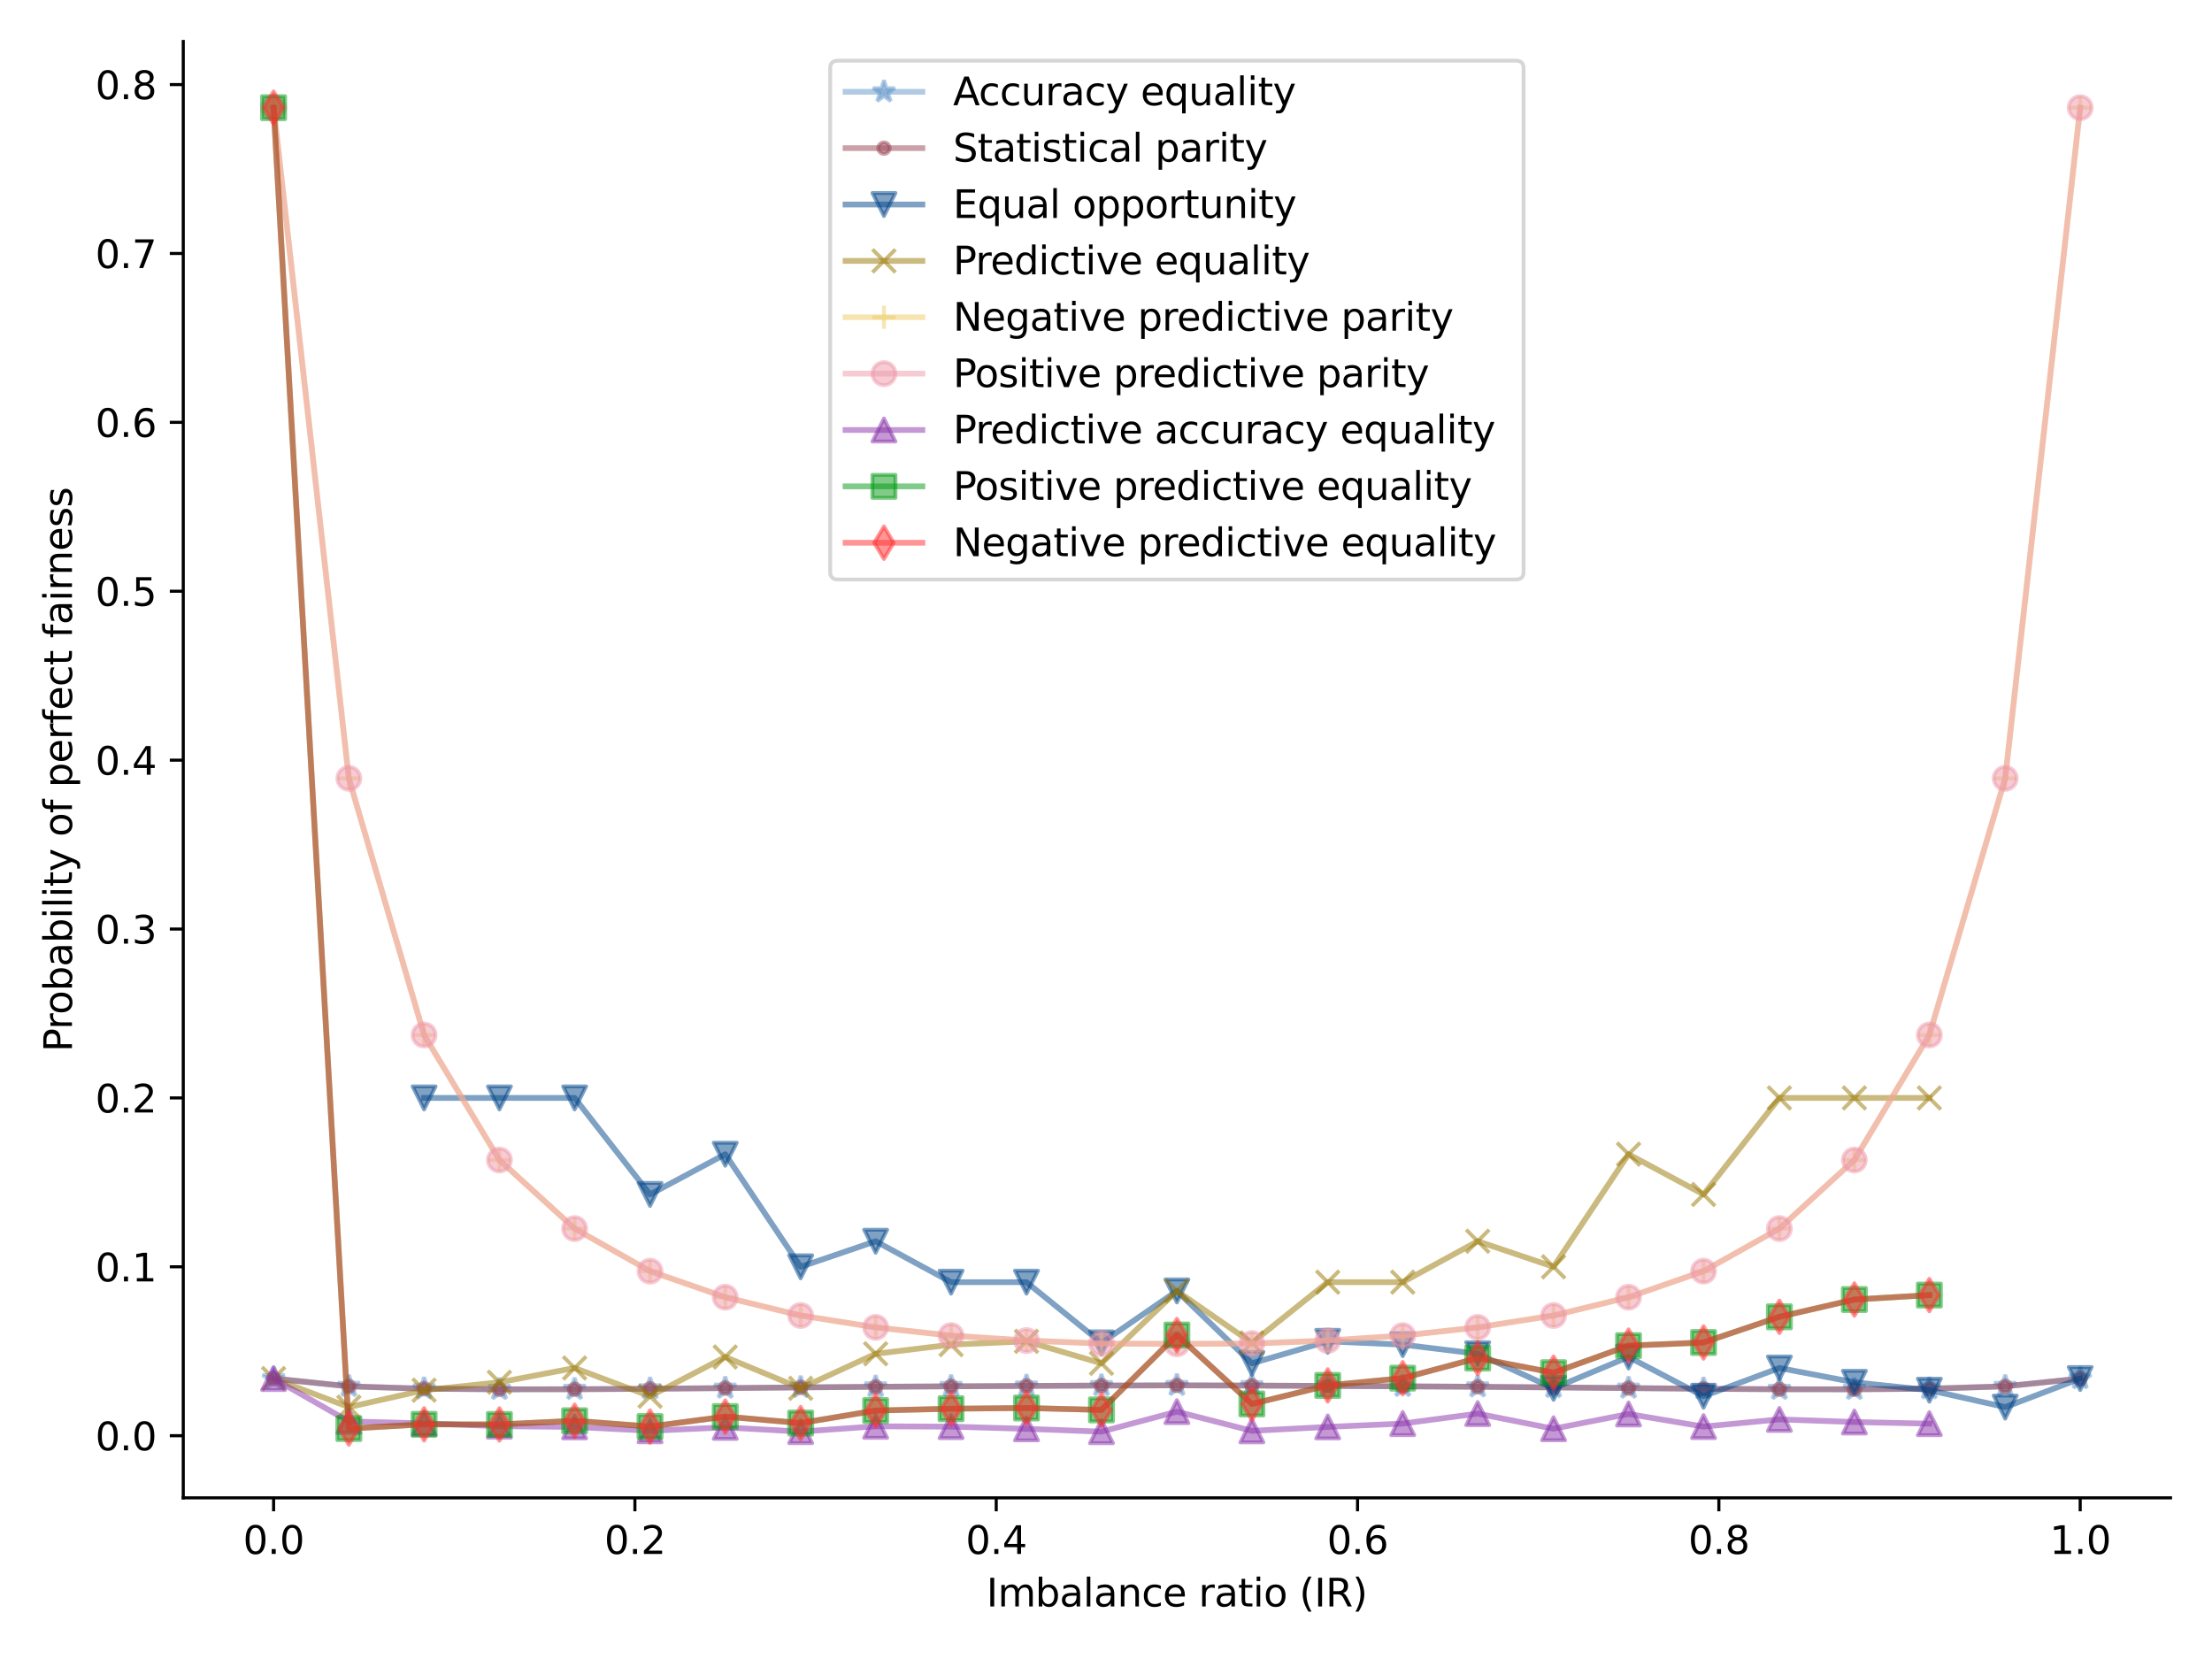 <?xml version="1.0" encoding="utf-8" standalone="no"?>
<!DOCTYPE svg PUBLIC "-//W3C//DTD SVG 1.1//EN"
  "http://www.w3.org/Graphics/SVG/1.1/DTD/svg11.dtd">
<svg xmlns:xlink="http://www.w3.org/1999/xlink" width="576pt" height="432pt" viewBox="0 0 576 432" xmlns="http://www.w3.org/2000/svg" version="1.1">
 <defs>
  <style type="text/css">*{stroke-linejoin: round; stroke-linecap: butt}</style>
 </defs>
 <g id="figure_1">
  <g id="patch_1">
   <path d="M 0 432 
L 576 432 
L 576 0 
L 0 0 
z
" style="fill: #ffffff"/>
  </g>
  <g id="axes_1">
   <g id="patch_2">
    <path d="M 47.72 390.04 
L 565.2 390.04 
L 565.2 10.8 
L 47.72 10.8 
z
" style="fill: #ffffff"/>
   </g>
   <g id="matplotlib.axis_1">
    <g id="xtick_1">
     <g id="line2d_1">
      <defs>
       <path id="m6fcff1102e" d="M 0 0 
L 0 3.5 
" style="stroke: #000000; stroke-width: 0.8"/>
      </defs>
      <g>
       <use xlink:href="#m6fcff1102e" x="71.242" y="390.04" style="stroke: #000000; stroke-width: 0.8"/>
      </g>
     </g>
     <g id="text_1">
      <!-- 0.0 -->
      <g transform="translate(63.29 404.638) scale(0.1 -0.1)">
       <defs>
        <path id="DejaVuSans-30" d="M 2034 4250 
Q 1547 4250 1301 3770 
Q 1056 3291 1056 2328 
Q 1056 1369 1301 889 
Q 1547 409 2034 409 
Q 2525 409 2770 889 
Q 3016 1369 3016 2328 
Q 3016 3291 2770 3770 
Q 2525 4250 2034 4250 
z
M 2034 4750 
Q 2819 4750 3233 4129 
Q 3647 3509 3647 2328 
Q 3647 1150 3233 529 
Q 2819 -91 2034 -91 
Q 1250 -91 836 529 
Q 422 1150 422 2328 
Q 422 3509 836 4129 
Q 1250 4750 2034 4750 
z
" transform="scale(0.016)"/>
        <path id="DejaVuSans-2e" d="M 684 794 
L 1344 794 
L 1344 0 
L 684 0 
L 684 794 
z
" transform="scale(0.016)"/>
       </defs>
       <use xlink:href="#DejaVuSans-30"/>
       <use xlink:href="#DejaVuSans-2e" x="63.623"/>
       <use xlink:href="#DejaVuSans-30" x="95.41"/>
      </g>
     </g>
    </g>
    <g id="xtick_2">
     <g id="line2d_2">
      <g>
       <use xlink:href="#m6fcff1102e" x="165.329" y="390.04" style="stroke: #000000; stroke-width: 0.8"/>
      </g>
     </g>
     <g id="text_2">
      <!-- 0.2 -->
      <g transform="translate(157.378 404.638) scale(0.1 -0.1)">
       <defs>
        <path id="DejaVuSans-32" d="M 1228 531 
L 3431 531 
L 3431 0 
L 469 0 
L 469 531 
Q 828 903 1448 1529 
Q 2069 2156 2228 2338 
Q 2531 2678 2651 2914 
Q 2772 3150 2772 3378 
Q 2772 3750 2511 3984 
Q 2250 4219 1831 4219 
Q 1534 4219 1204 4116 
Q 875 4013 500 3803 
L 500 4441 
Q 881 4594 1212 4672 
Q 1544 4750 1819 4750 
Q 2544 4750 2975 4387 
Q 3406 4025 3406 3419 
Q 3406 3131 3298 2873 
Q 3191 2616 2906 2266 
Q 2828 2175 2409 1742 
Q 1991 1309 1228 531 
z
" transform="scale(0.016)"/>
       </defs>
       <use xlink:href="#DejaVuSans-30"/>
       <use xlink:href="#DejaVuSans-2e" x="63.623"/>
       <use xlink:href="#DejaVuSans-32" x="95.41"/>
      </g>
     </g>
    </g>
    <g id="xtick_3">
     <g id="line2d_3">
      <g>
       <use xlink:href="#m6fcff1102e" x="259.416" y="390.04" style="stroke: #000000; stroke-width: 0.8"/>
      </g>
     </g>
     <g id="text_3">
      <!-- 0.4 -->
      <g transform="translate(251.465 404.638) scale(0.1 -0.1)">
       <defs>
        <path id="DejaVuSans-34" d="M 2419 4116 
L 825 1625 
L 2419 1625 
L 2419 4116 
z
M 2253 4666 
L 3047 4666 
L 3047 1625 
L 3713 1625 
L 3713 1100 
L 3047 1100 
L 3047 0 
L 2419 0 
L 2419 1100 
L 313 1100 
L 313 1709 
L 2253 4666 
z
" transform="scale(0.016)"/>
       </defs>
       <use xlink:href="#DejaVuSans-30"/>
       <use xlink:href="#DejaVuSans-2e" x="63.623"/>
       <use xlink:href="#DejaVuSans-34" x="95.41"/>
      </g>
     </g>
    </g>
    <g id="xtick_4">
     <g id="line2d_4">
      <g>
       <use xlink:href="#m6fcff1102e" x="353.504" y="390.04" style="stroke: #000000; stroke-width: 0.8"/>
      </g>
     </g>
     <g id="text_4">
      <!-- 0.6 -->
      <g transform="translate(345.552 404.638) scale(0.1 -0.1)">
       <defs>
        <path id="DejaVuSans-36" d="M 2113 2584 
Q 1688 2584 1439 2293 
Q 1191 2003 1191 1497 
Q 1191 994 1439 701 
Q 1688 409 2113 409 
Q 2538 409 2786 701 
Q 3034 994 3034 1497 
Q 3034 2003 2786 2293 
Q 2538 2584 2113 2584 
z
M 3366 4563 
L 3366 3988 
Q 3128 4100 2886 4159 
Q 2644 4219 2406 4219 
Q 1781 4219 1451 3797 
Q 1122 3375 1075 2522 
Q 1259 2794 1537 2939 
Q 1816 3084 2150 3084 
Q 2853 3084 3261 2657 
Q 3669 2231 3669 1497 
Q 3669 778 3244 343 
Q 2819 -91 2113 -91 
Q 1303 -91 875 529 
Q 447 1150 447 2328 
Q 447 3434 972 4092 
Q 1497 4750 2381 4750 
Q 2619 4750 2861 4703 
Q 3103 4656 3366 4563 
z
" transform="scale(0.016)"/>
       </defs>
       <use xlink:href="#DejaVuSans-30"/>
       <use xlink:href="#DejaVuSans-2e" x="63.623"/>
       <use xlink:href="#DejaVuSans-36" x="95.41"/>
      </g>
     </g>
    </g>
    <g id="xtick_5">
     <g id="line2d_5">
      <g>
       <use xlink:href="#m6fcff1102e" x="447.591" y="390.04" style="stroke: #000000; stroke-width: 0.8"/>
      </g>
     </g>
     <g id="text_5">
      <!-- 0.8 -->
      <g transform="translate(439.639 404.638) scale(0.1 -0.1)">
       <defs>
        <path id="DejaVuSans-38" d="M 2034 2216 
Q 1584 2216 1326 1975 
Q 1069 1734 1069 1313 
Q 1069 891 1326 650 
Q 1584 409 2034 409 
Q 2484 409 2743 651 
Q 3003 894 3003 1313 
Q 3003 1734 2745 1975 
Q 2488 2216 2034 2216 
z
M 1403 2484 
Q 997 2584 770 2862 
Q 544 3141 544 3541 
Q 544 4100 942 4425 
Q 1341 4750 2034 4750 
Q 2731 4750 3128 4425 
Q 3525 4100 3525 3541 
Q 3525 3141 3298 2862 
Q 3072 2584 2669 2484 
Q 3125 2378 3379 2068 
Q 3634 1759 3634 1313 
Q 3634 634 3220 271 
Q 2806 -91 2034 -91 
Q 1263 -91 848 271 
Q 434 634 434 1313 
Q 434 1759 690 2068 
Q 947 2378 1403 2484 
z
M 1172 3481 
Q 1172 3119 1398 2916 
Q 1625 2713 2034 2713 
Q 2441 2713 2670 2916 
Q 2900 3119 2900 3481 
Q 2900 3844 2670 4047 
Q 2441 4250 2034 4250 
Q 1625 4250 1398 4047 
Q 1172 3844 1172 3481 
z
" transform="scale(0.016)"/>
       </defs>
       <use xlink:href="#DejaVuSans-30"/>
       <use xlink:href="#DejaVuSans-2e" x="63.623"/>
       <use xlink:href="#DejaVuSans-38" x="95.41"/>
      </g>
     </g>
    </g>
    <g id="xtick_6">
     <g id="line2d_6">
      <g>
       <use xlink:href="#m6fcff1102e" x="541.678" y="390.04" style="stroke: #000000; stroke-width: 0.8"/>
      </g>
     </g>
     <g id="text_6">
      <!-- 1.0 -->
      <g transform="translate(533.727 404.638) scale(0.1 -0.1)">
       <defs>
        <path id="DejaVuSans-31" d="M 794 531 
L 1825 531 
L 1825 4091 
L 703 3866 
L 703 4441 
L 1819 4666 
L 2450 4666 
L 2450 531 
L 3481 531 
L 3481 0 
L 794 0 
L 794 531 
z
" transform="scale(0.016)"/>
       </defs>
       <use xlink:href="#DejaVuSans-31"/>
       <use xlink:href="#DejaVuSans-2e" x="63.623"/>
       <use xlink:href="#DejaVuSans-30" x="95.41"/>
      </g>
     </g>
    </g>
    <g id="text_7">
     <!-- Imbalance ratio (IR) -->
     <g transform="translate(256.872 418.317) scale(0.1 -0.1)">
      <defs>
       <path id="DejaVuSans-49" d="M 628 4666 
L 1259 4666 
L 1259 0 
L 628 0 
L 628 4666 
z
" transform="scale(0.016)"/>
       <path id="DejaVuSans-6d" d="M 3328 2828 
Q 3544 3216 3844 3400 
Q 4144 3584 4550 3584 
Q 5097 3584 5394 3201 
Q 5691 2819 5691 2113 
L 5691 0 
L 5113 0 
L 5113 2094 
Q 5113 2597 4934 2840 
Q 4756 3084 4391 3084 
Q 3944 3084 3684 2787 
Q 3425 2491 3425 1978 
L 3425 0 
L 2847 0 
L 2847 2094 
Q 2847 2600 2669 2842 
Q 2491 3084 2119 3084 
Q 1678 3084 1418 2786 
Q 1159 2488 1159 1978 
L 1159 0 
L 581 0 
L 581 3500 
L 1159 3500 
L 1159 2956 
Q 1356 3278 1631 3431 
Q 1906 3584 2284 3584 
Q 2666 3584 2933 3390 
Q 3200 3197 3328 2828 
z
" transform="scale(0.016)"/>
       <path id="DejaVuSans-62" d="M 3116 1747 
Q 3116 2381 2855 2742 
Q 2594 3103 2138 3103 
Q 1681 3103 1420 2742 
Q 1159 2381 1159 1747 
Q 1159 1113 1420 752 
Q 1681 391 2138 391 
Q 2594 391 2855 752 
Q 3116 1113 3116 1747 
z
M 1159 2969 
Q 1341 3281 1617 3432 
Q 1894 3584 2278 3584 
Q 2916 3584 3314 3078 
Q 3713 2572 3713 1747 
Q 3713 922 3314 415 
Q 2916 -91 2278 -91 
Q 1894 -91 1617 61 
Q 1341 213 1159 525 
L 1159 0 
L 581 0 
L 581 4863 
L 1159 4863 
L 1159 2969 
z
" transform="scale(0.016)"/>
       <path id="DejaVuSans-61" d="M 2194 1759 
Q 1497 1759 1228 1600 
Q 959 1441 959 1056 
Q 959 750 1161 570 
Q 1363 391 1709 391 
Q 2188 391 2477 730 
Q 2766 1069 2766 1631 
L 2766 1759 
L 2194 1759 
z
M 3341 1997 
L 3341 0 
L 2766 0 
L 2766 531 
Q 2569 213 2275 61 
Q 1981 -91 1556 -91 
Q 1019 -91 701 211 
Q 384 513 384 1019 
Q 384 1609 779 1909 
Q 1175 2209 1959 2209 
L 2766 2209 
L 2766 2266 
Q 2766 2663 2505 2880 
Q 2244 3097 1772 3097 
Q 1472 3097 1187 3025 
Q 903 2953 641 2809 
L 641 3341 
Q 956 3463 1253 3523 
Q 1550 3584 1831 3584 
Q 2591 3584 2966 3190 
Q 3341 2797 3341 1997 
z
" transform="scale(0.016)"/>
       <path id="DejaVuSans-6c" d="M 603 4863 
L 1178 4863 
L 1178 0 
L 603 0 
L 603 4863 
z
" transform="scale(0.016)"/>
       <path id="DejaVuSans-6e" d="M 3513 2113 
L 3513 0 
L 2938 0 
L 2938 2094 
Q 2938 2591 2744 2837 
Q 2550 3084 2163 3084 
Q 1697 3084 1428 2787 
Q 1159 2491 1159 1978 
L 1159 0 
L 581 0 
L 581 3500 
L 1159 3500 
L 1159 2956 
Q 1366 3272 1645 3428 
Q 1925 3584 2291 3584 
Q 2894 3584 3203 3211 
Q 3513 2838 3513 2113 
z
" transform="scale(0.016)"/>
       <path id="DejaVuSans-63" d="M 3122 3366 
L 3122 2828 
Q 2878 2963 2633 3030 
Q 2388 3097 2138 3097 
Q 1578 3097 1268 2742 
Q 959 2388 959 1747 
Q 959 1106 1268 751 
Q 1578 397 2138 397 
Q 2388 397 2633 464 
Q 2878 531 3122 666 
L 3122 134 
Q 2881 22 2623 -34 
Q 2366 -91 2075 -91 
Q 1284 -91 818 406 
Q 353 903 353 1747 
Q 353 2603 823 3093 
Q 1294 3584 2113 3584 
Q 2378 3584 2631 3529 
Q 2884 3475 3122 3366 
z
" transform="scale(0.016)"/>
       <path id="DejaVuSans-65" d="M 3597 1894 
L 3597 1613 
L 953 1613 
Q 991 1019 1311 708 
Q 1631 397 2203 397 
Q 2534 397 2845 478 
Q 3156 559 3463 722 
L 3463 178 
Q 3153 47 2828 -22 
Q 2503 -91 2169 -91 
Q 1331 -91 842 396 
Q 353 884 353 1716 
Q 353 2575 817 3079 
Q 1281 3584 2069 3584 
Q 2775 3584 3186 3129 
Q 3597 2675 3597 1894 
z
M 3022 2063 
Q 3016 2534 2758 2815 
Q 2500 3097 2075 3097 
Q 1594 3097 1305 2825 
Q 1016 2553 972 2059 
L 3022 2063 
z
" transform="scale(0.016)"/>
       <path id="DejaVuSans-20" transform="scale(0.016)"/>
       <path id="DejaVuSans-72" d="M 2631 2963 
Q 2534 3019 2420 3045 
Q 2306 3072 2169 3072 
Q 1681 3072 1420 2755 
Q 1159 2438 1159 1844 
L 1159 0 
L 581 0 
L 581 3500 
L 1159 3500 
L 1159 2956 
Q 1341 3275 1631 3429 
Q 1922 3584 2338 3584 
Q 2397 3584 2469 3576 
Q 2541 3569 2628 3553 
L 2631 2963 
z
" transform="scale(0.016)"/>
       <path id="DejaVuSans-74" d="M 1172 4494 
L 1172 3500 
L 2356 3500 
L 2356 3053 
L 1172 3053 
L 1172 1153 
Q 1172 725 1289 603 
Q 1406 481 1766 481 
L 2356 481 
L 2356 0 
L 1766 0 
Q 1100 0 847 248 
Q 594 497 594 1153 
L 594 3053 
L 172 3053 
L 172 3500 
L 594 3500 
L 594 4494 
L 1172 4494 
z
" transform="scale(0.016)"/>
       <path id="DejaVuSans-69" d="M 603 3500 
L 1178 3500 
L 1178 0 
L 603 0 
L 603 3500 
z
M 603 4863 
L 1178 4863 
L 1178 4134 
L 603 4134 
L 603 4863 
z
" transform="scale(0.016)"/>
       <path id="DejaVuSans-6f" d="M 1959 3097 
Q 1497 3097 1228 2736 
Q 959 2375 959 1747 
Q 959 1119 1226 758 
Q 1494 397 1959 397 
Q 2419 397 2687 759 
Q 2956 1122 2956 1747 
Q 2956 2369 2687 2733 
Q 2419 3097 1959 3097 
z
M 1959 3584 
Q 2709 3584 3137 3096 
Q 3566 2609 3566 1747 
Q 3566 888 3137 398 
Q 2709 -91 1959 -91 
Q 1206 -91 779 398 
Q 353 888 353 1747 
Q 353 2609 779 3096 
Q 1206 3584 1959 3584 
z
" transform="scale(0.016)"/>
       <path id="DejaVuSans-28" d="M 1984 4856 
Q 1566 4138 1362 3434 
Q 1159 2731 1159 2009 
Q 1159 1288 1364 580 
Q 1569 -128 1984 -844 
L 1484 -844 
Q 1016 -109 783 600 
Q 550 1309 550 2009 
Q 550 2706 781 3412 
Q 1013 4119 1484 4856 
L 1984 4856 
z
" transform="scale(0.016)"/>
       <path id="DejaVuSans-52" d="M 2841 2188 
Q 3044 2119 3236 1894 
Q 3428 1669 3622 1275 
L 4263 0 
L 3584 0 
L 2988 1197 
Q 2756 1666 2539 1819 
Q 2322 1972 1947 1972 
L 1259 1972 
L 1259 0 
L 628 0 
L 628 4666 
L 2053 4666 
Q 2853 4666 3247 4331 
Q 3641 3997 3641 3322 
Q 3641 2881 3436 2590 
Q 3231 2300 2841 2188 
z
M 1259 4147 
L 1259 2491 
L 2053 2491 
Q 2509 2491 2742 2702 
Q 2975 2913 2975 3322 
Q 2975 3731 2742 3939 
Q 2509 4147 2053 4147 
L 1259 4147 
z
" transform="scale(0.016)"/>
       <path id="DejaVuSans-29" d="M 513 4856 
L 1013 4856 
Q 1481 4119 1714 3412 
Q 1947 2706 1947 2009 
Q 1947 1309 1714 600 
Q 1481 -109 1013 -844 
L 513 -844 
Q 928 -128 1133 580 
Q 1338 1288 1338 2009 
Q 1338 2731 1133 3434 
Q 928 4138 513 4856 
z
" transform="scale(0.016)"/>
      </defs>
      <use xlink:href="#DejaVuSans-49"/>
      <use xlink:href="#DejaVuSans-6d" x="29.492"/>
      <use xlink:href="#DejaVuSans-62" x="126.904"/>
      <use xlink:href="#DejaVuSans-61" x="190.381"/>
      <use xlink:href="#DejaVuSans-6c" x="251.66"/>
      <use xlink:href="#DejaVuSans-61" x="279.443"/>
      <use xlink:href="#DejaVuSans-6e" x="340.723"/>
      <use xlink:href="#DejaVuSans-63" x="404.102"/>
      <use xlink:href="#DejaVuSans-65" x="459.082"/>
      <use xlink:href="#DejaVuSans-20" x="520.605"/>
      <use xlink:href="#DejaVuSans-72" x="552.393"/>
      <use xlink:href="#DejaVuSans-61" x="593.506"/>
      <use xlink:href="#DejaVuSans-74" x="654.785"/>
      <use xlink:href="#DejaVuSans-69" x="693.994"/>
      <use xlink:href="#DejaVuSans-6f" x="721.777"/>
      <use xlink:href="#DejaVuSans-20" x="782.959"/>
      <use xlink:href="#DejaVuSans-28" x="814.746"/>
      <use xlink:href="#DejaVuSans-49" x="853.76"/>
      <use xlink:href="#DejaVuSans-52" x="883.252"/>
      <use xlink:href="#DejaVuSans-29" x="952.734"/>
     </g>
    </g>
   </g>
   <g id="matplotlib.axis_2">
    <g id="ytick_1">
     <g id="line2d_7">
      <defs>
       <path id="mfda20cdff9" d="M 0 0 
L -3.5 0 
" style="stroke: #000000; stroke-width: 0.8"/>
      </defs>
      <g>
       <use xlink:href="#mfda20cdff9" x="47.72" y="373.855" style="stroke: #000000; stroke-width: 0.8"/>
      </g>
     </g>
     <g id="text_8">
      <!-- 0.0 -->
      <g transform="translate(24.817 377.654) scale(0.1 -0.1)">
       <use xlink:href="#DejaVuSans-30"/>
       <use xlink:href="#DejaVuSans-2e" x="63.623"/>
       <use xlink:href="#DejaVuSans-30" x="95.41"/>
      </g>
     </g>
    </g>
    <g id="ytick_2">
     <g id="line2d_8">
      <g>
       <use xlink:href="#mfda20cdff9" x="47.72" y="329.876" style="stroke: #000000; stroke-width: 0.8"/>
      </g>
     </g>
     <g id="text_9">
      <!-- 0.1 -->
      <g transform="translate(24.817 333.675) scale(0.1 -0.1)">
       <use xlink:href="#DejaVuSans-30"/>
       <use xlink:href="#DejaVuSans-2e" x="63.623"/>
       <use xlink:href="#DejaVuSans-31" x="95.41"/>
      </g>
     </g>
    </g>
    <g id="ytick_3">
     <g id="line2d_9">
      <g>
       <use xlink:href="#mfda20cdff9" x="47.72" y="285.897" style="stroke: #000000; stroke-width: 0.8"/>
      </g>
     </g>
     <g id="text_10">
      <!-- 0.2 -->
      <g transform="translate(24.817 289.696) scale(0.1 -0.1)">
       <use xlink:href="#DejaVuSans-30"/>
       <use xlink:href="#DejaVuSans-2e" x="63.623"/>
       <use xlink:href="#DejaVuSans-32" x="95.41"/>
      </g>
     </g>
    </g>
    <g id="ytick_4">
     <g id="line2d_10">
      <g>
       <use xlink:href="#mfda20cdff9" x="47.72" y="241.918" style="stroke: #000000; stroke-width: 0.8"/>
      </g>
     </g>
     <g id="text_11">
      <!-- 0.3 -->
      <g transform="translate(24.817 245.717) scale(0.1 -0.1)">
       <defs>
        <path id="DejaVuSans-33" d="M 2597 2516 
Q 3050 2419 3304 2112 
Q 3559 1806 3559 1356 
Q 3559 666 3084 287 
Q 2609 -91 1734 -91 
Q 1441 -91 1130 -33 
Q 819 25 488 141 
L 488 750 
Q 750 597 1062 519 
Q 1375 441 1716 441 
Q 2309 441 2620 675 
Q 2931 909 2931 1356 
Q 2931 1769 2642 2001 
Q 2353 2234 1838 2234 
L 1294 2234 
L 1294 2753 
L 1863 2753 
Q 2328 2753 2575 2939 
Q 2822 3125 2822 3475 
Q 2822 3834 2567 4026 
Q 2313 4219 1838 4219 
Q 1578 4219 1281 4162 
Q 984 4106 628 3988 
L 628 4550 
Q 988 4650 1302 4700 
Q 1616 4750 1894 4750 
Q 2613 4750 3031 4423 
Q 3450 4097 3450 3541 
Q 3450 3153 3228 2886 
Q 3006 2619 2597 2516 
z
" transform="scale(0.016)"/>
       </defs>
       <use xlink:href="#DejaVuSans-30"/>
       <use xlink:href="#DejaVuSans-2e" x="63.623"/>
       <use xlink:href="#DejaVuSans-33" x="95.41"/>
      </g>
     </g>
    </g>
    <g id="ytick_5">
     <g id="line2d_11">
      <g>
       <use xlink:href="#mfda20cdff9" x="47.72" y="197.939" style="stroke: #000000; stroke-width: 0.8"/>
      </g>
     </g>
     <g id="text_12">
      <!-- 0.4 -->
      <g transform="translate(24.817 201.739) scale(0.1 -0.1)">
       <use xlink:href="#DejaVuSans-30"/>
       <use xlink:href="#DejaVuSans-2e" x="63.623"/>
       <use xlink:href="#DejaVuSans-34" x="95.41"/>
      </g>
     </g>
    </g>
    <g id="ytick_6">
     <g id="line2d_12">
      <g>
       <use xlink:href="#mfda20cdff9" x="47.72" y="153.96" style="stroke: #000000; stroke-width: 0.8"/>
      </g>
     </g>
     <g id="text_13">
      <!-- 0.5 -->
      <g transform="translate(24.817 157.76) scale(0.1 -0.1)">
       <defs>
        <path id="DejaVuSans-35" d="M 691 4666 
L 3169 4666 
L 3169 4134 
L 1269 4134 
L 1269 2991 
Q 1406 3038 1543 3061 
Q 1681 3084 1819 3084 
Q 2600 3084 3056 2656 
Q 3513 2228 3513 1497 
Q 3513 744 3044 326 
Q 2575 -91 1722 -91 
Q 1428 -91 1123 -41 
Q 819 9 494 109 
L 494 744 
Q 775 591 1075 516 
Q 1375 441 1709 441 
Q 2250 441 2565 725 
Q 2881 1009 2881 1497 
Q 2881 1984 2565 2268 
Q 2250 2553 1709 2553 
Q 1456 2553 1204 2497 
Q 953 2441 691 2322 
L 691 4666 
z
" transform="scale(0.016)"/>
       </defs>
       <use xlink:href="#DejaVuSans-30"/>
       <use xlink:href="#DejaVuSans-2e" x="63.623"/>
       <use xlink:href="#DejaVuSans-35" x="95.41"/>
      </g>
     </g>
    </g>
    <g id="ytick_7">
     <g id="line2d_13">
      <g>
       <use xlink:href="#mfda20cdff9" x="47.72" y="109.982" style="stroke: #000000; stroke-width: 0.8"/>
      </g>
     </g>
     <g id="text_14">
      <!-- 0.6 -->
      <g transform="translate(24.817 113.781) scale(0.1 -0.1)">
       <use xlink:href="#DejaVuSans-30"/>
       <use xlink:href="#DejaVuSans-2e" x="63.623"/>
       <use xlink:href="#DejaVuSans-36" x="95.41"/>
      </g>
     </g>
    </g>
    <g id="ytick_8">
     <g id="line2d_14">
      <g>
       <use xlink:href="#mfda20cdff9" x="47.72" y="66.003" style="stroke: #000000; stroke-width: 0.8"/>
      </g>
     </g>
     <g id="text_15">
      <!-- 0.7 -->
      <g transform="translate(24.817 69.802) scale(0.1 -0.1)">
       <defs>
        <path id="DejaVuSans-37" d="M 525 4666 
L 3525 4666 
L 3525 4397 
L 1831 0 
L 1172 0 
L 2766 4134 
L 525 4134 
L 525 4666 
z
" transform="scale(0.016)"/>
       </defs>
       <use xlink:href="#DejaVuSans-30"/>
       <use xlink:href="#DejaVuSans-2e" x="63.623"/>
       <use xlink:href="#DejaVuSans-37" x="95.41"/>
      </g>
     </g>
    </g>
    <g id="ytick_9">
     <g id="line2d_15">
      <g>
       <use xlink:href="#mfda20cdff9" x="47.72" y="22.024" style="stroke: #000000; stroke-width: 0.8"/>
      </g>
     </g>
     <g id="text_16">
      <!-- 0.8 -->
      <g transform="translate(24.817 25.823) scale(0.1 -0.1)">
       <use xlink:href="#DejaVuSans-30"/>
       <use xlink:href="#DejaVuSans-2e" x="63.623"/>
       <use xlink:href="#DejaVuSans-38" x="95.41"/>
      </g>
     </g>
    </g>
    <g id="text_17">
     <!-- Probability of perfect fairness -->
     <g transform="translate(18.737 273.924) rotate(-90) scale(0.1 -0.1)">
      <defs>
       <path id="DejaVuSans-50" d="M 1259 4147 
L 1259 2394 
L 2053 2394 
Q 2494 2394 2734 2622 
Q 2975 2850 2975 3272 
Q 2975 3691 2734 3919 
Q 2494 4147 2053 4147 
L 1259 4147 
z
M 628 4666 
L 2053 4666 
Q 2838 4666 3239 4311 
Q 3641 3956 3641 3272 
Q 3641 2581 3239 2228 
Q 2838 1875 2053 1875 
L 1259 1875 
L 1259 0 
L 628 0 
L 628 4666 
z
" transform="scale(0.016)"/>
       <path id="DejaVuSans-79" d="M 2059 -325 
Q 1816 -950 1584 -1140 
Q 1353 -1331 966 -1331 
L 506 -1331 
L 506 -850 
L 844 -850 
Q 1081 -850 1212 -737 
Q 1344 -625 1503 -206 
L 1606 56 
L 191 3500 
L 800 3500 
L 1894 763 
L 2988 3500 
L 3597 3500 
L 2059 -325 
z
" transform="scale(0.016)"/>
       <path id="DejaVuSans-66" d="M 2375 4863 
L 2375 4384 
L 1825 4384 
Q 1516 4384 1395 4259 
Q 1275 4134 1275 3809 
L 1275 3500 
L 2222 3500 
L 2222 3053 
L 1275 3053 
L 1275 0 
L 697 0 
L 697 3053 
L 147 3053 
L 147 3500 
L 697 3500 
L 697 3744 
Q 697 4328 969 4595 
Q 1241 4863 1831 4863 
L 2375 4863 
z
" transform="scale(0.016)"/>
       <path id="DejaVuSans-70" d="M 1159 525 
L 1159 -1331 
L 581 -1331 
L 581 3500 
L 1159 3500 
L 1159 2969 
Q 1341 3281 1617 3432 
Q 1894 3584 2278 3584 
Q 2916 3584 3314 3078 
Q 3713 2572 3713 1747 
Q 3713 922 3314 415 
Q 2916 -91 2278 -91 
Q 1894 -91 1617 61 
Q 1341 213 1159 525 
z
M 3116 1747 
Q 3116 2381 2855 2742 
Q 2594 3103 2138 3103 
Q 1681 3103 1420 2742 
Q 1159 2381 1159 1747 
Q 1159 1113 1420 752 
Q 1681 391 2138 391 
Q 2594 391 2855 752 
Q 3116 1113 3116 1747 
z
" transform="scale(0.016)"/>
       <path id="DejaVuSans-73" d="M 2834 3397 
L 2834 2853 
Q 2591 2978 2328 3040 
Q 2066 3103 1784 3103 
Q 1356 3103 1142 2972 
Q 928 2841 928 2578 
Q 928 2378 1081 2264 
Q 1234 2150 1697 2047 
L 1894 2003 
Q 2506 1872 2764 1633 
Q 3022 1394 3022 966 
Q 3022 478 2636 193 
Q 2250 -91 1575 -91 
Q 1294 -91 989 -36 
Q 684 19 347 128 
L 347 722 
Q 666 556 975 473 
Q 1284 391 1588 391 
Q 1994 391 2212 530 
Q 2431 669 2431 922 
Q 2431 1156 2273 1281 
Q 2116 1406 1581 1522 
L 1381 1569 
Q 847 1681 609 1914 
Q 372 2147 372 2553 
Q 372 3047 722 3315 
Q 1072 3584 1716 3584 
Q 2034 3584 2315 3537 
Q 2597 3491 2834 3397 
z
" transform="scale(0.016)"/>
      </defs>
      <use xlink:href="#DejaVuSans-50"/>
      <use xlink:href="#DejaVuSans-72" x="58.553"/>
      <use xlink:href="#DejaVuSans-6f" x="97.416"/>
      <use xlink:href="#DejaVuSans-62" x="158.598"/>
      <use xlink:href="#DejaVuSans-61" x="222.074"/>
      <use xlink:href="#DejaVuSans-62" x="283.354"/>
      <use xlink:href="#DejaVuSans-69" x="346.83"/>
      <use xlink:href="#DejaVuSans-6c" x="374.613"/>
      <use xlink:href="#DejaVuSans-69" x="402.396"/>
      <use xlink:href="#DejaVuSans-74" x="430.18"/>
      <use xlink:href="#DejaVuSans-79" x="469.389"/>
      <use xlink:href="#DejaVuSans-20" x="528.568"/>
      <use xlink:href="#DejaVuSans-6f" x="560.355"/>
      <use xlink:href="#DejaVuSans-66" x="621.537"/>
      <use xlink:href="#DejaVuSans-20" x="656.742"/>
      <use xlink:href="#DejaVuSans-70" x="688.529"/>
      <use xlink:href="#DejaVuSans-65" x="752.006"/>
      <use xlink:href="#DejaVuSans-72" x="813.529"/>
      <use xlink:href="#DejaVuSans-66" x="854.643"/>
      <use xlink:href="#DejaVuSans-65" x="889.848"/>
      <use xlink:href="#DejaVuSans-63" x="951.371"/>
      <use xlink:href="#DejaVuSans-74" x="1006.352"/>
      <use xlink:href="#DejaVuSans-20" x="1045.561"/>
      <use xlink:href="#DejaVuSans-66" x="1077.348"/>
      <use xlink:href="#DejaVuSans-61" x="1112.553"/>
      <use xlink:href="#DejaVuSans-69" x="1173.832"/>
      <use xlink:href="#DejaVuSans-72" x="1201.615"/>
      <use xlink:href="#DejaVuSans-6e" x="1240.979"/>
      <use xlink:href="#DejaVuSans-65" x="1304.357"/>
      <use xlink:href="#DejaVuSans-73" x="1365.881"/>
      <use xlink:href="#DejaVuSans-73" x="1417.98"/>
     </g>
    </g>
   </g>
   <g id="line2d_16">
    <path d="M 71.242 358.97 
L 90.839 360.999 
L 110.435 361.617 
L 130.046 361.774 
L 149.629 361.758 
L 169.269 361.636 
L 188.851 361.455 
L 208.491 361.278 
L 228.016 361.116 
L 247.655 360.998 
L 267.295 360.893 
L 286.82 360.797 
L 306.46 360.741 
L 325.985 360.797 
L 345.74 360.893 
L 365.265 360.998 
L 384.789 361.116 
L 404.544 361.278 
L 424.069 361.455 
L 443.594 361.636 
L 463.349 361.758 
L 482.874 361.774 
L 502.399 361.617 
L 522.153 360.999 
L 541.678 358.97 
" clip-path="url(#pa20064edcd)" style="fill: none; stroke: #6699cc; stroke-opacity: 0.5; stroke-width: 1.5; stroke-linecap: square"/>
    <defs>
     <path id="m4085530e50" d="M 0 -3 
L -0.674 -0.927 
L -2.853 -0.927 
L -1.09 0.354 
L -1.763 2.427 
L -0 1.146 
L 1.763 2.427 
L 1.09 0.354 
L 2.853 -0.927 
L 0.674 -0.927 
z
" style="stroke: #6699cc; stroke-opacity: 0.5; stroke-linejoin: bevel"/>
    </defs>
    <g clip-path="url(#pa20064edcd)">
     <use xlink:href="#m4085530e50" x="71.242" y="358.97" style="fill: #6699cc; fill-opacity: 0.5; stroke: #6699cc; stroke-opacity: 0.5; stroke-linejoin: bevel"/>
     <use xlink:href="#m4085530e50" x="90.839" y="360.999" style="fill: #6699cc; fill-opacity: 0.5; stroke: #6699cc; stroke-opacity: 0.5; stroke-linejoin: bevel"/>
     <use xlink:href="#m4085530e50" x="110.435" y="361.617" style="fill: #6699cc; fill-opacity: 0.5; stroke: #6699cc; stroke-opacity: 0.5; stroke-linejoin: bevel"/>
     <use xlink:href="#m4085530e50" x="130.046" y="361.774" style="fill: #6699cc; fill-opacity: 0.5; stroke: #6699cc; stroke-opacity: 0.5; stroke-linejoin: bevel"/>
     <use xlink:href="#m4085530e50" x="149.629" y="361.758" style="fill: #6699cc; fill-opacity: 0.5; stroke: #6699cc; stroke-opacity: 0.5; stroke-linejoin: bevel"/>
     <use xlink:href="#m4085530e50" x="169.269" y="361.636" style="fill: #6699cc; fill-opacity: 0.5; stroke: #6699cc; stroke-opacity: 0.5; stroke-linejoin: bevel"/>
     <use xlink:href="#m4085530e50" x="188.851" y="361.455" style="fill: #6699cc; fill-opacity: 0.5; stroke: #6699cc; stroke-opacity: 0.5; stroke-linejoin: bevel"/>
     <use xlink:href="#m4085530e50" x="208.491" y="361.278" style="fill: #6699cc; fill-opacity: 0.5; stroke: #6699cc; stroke-opacity: 0.5; stroke-linejoin: bevel"/>
     <use xlink:href="#m4085530e50" x="228.016" y="361.116" style="fill: #6699cc; fill-opacity: 0.5; stroke: #6699cc; stroke-opacity: 0.5; stroke-linejoin: bevel"/>
     <use xlink:href="#m4085530e50" x="247.655" y="360.998" style="fill: #6699cc; fill-opacity: 0.5; stroke: #6699cc; stroke-opacity: 0.5; stroke-linejoin: bevel"/>
     <use xlink:href="#m4085530e50" x="267.295" y="360.893" style="fill: #6699cc; fill-opacity: 0.5; stroke: #6699cc; stroke-opacity: 0.5; stroke-linejoin: bevel"/>
     <use xlink:href="#m4085530e50" x="286.82" y="360.797" style="fill: #6699cc; fill-opacity: 0.5; stroke: #6699cc; stroke-opacity: 0.5; stroke-linejoin: bevel"/>
     <use xlink:href="#m4085530e50" x="306.46" y="360.741" style="fill: #6699cc; fill-opacity: 0.5; stroke: #6699cc; stroke-opacity: 0.5; stroke-linejoin: bevel"/>
     <use xlink:href="#m4085530e50" x="325.985" y="360.797" style="fill: #6699cc; fill-opacity: 0.5; stroke: #6699cc; stroke-opacity: 0.5; stroke-linejoin: bevel"/>
     <use xlink:href="#m4085530e50" x="345.74" y="360.893" style="fill: #6699cc; fill-opacity: 0.5; stroke: #6699cc; stroke-opacity: 0.5; stroke-linejoin: bevel"/>
     <use xlink:href="#m4085530e50" x="365.265" y="360.998" style="fill: #6699cc; fill-opacity: 0.5; stroke: #6699cc; stroke-opacity: 0.5; stroke-linejoin: bevel"/>
     <use xlink:href="#m4085530e50" x="384.789" y="361.116" style="fill: #6699cc; fill-opacity: 0.5; stroke: #6699cc; stroke-opacity: 0.5; stroke-linejoin: bevel"/>
     <use xlink:href="#m4085530e50" x="404.544" y="361.278" style="fill: #6699cc; fill-opacity: 0.5; stroke: #6699cc; stroke-opacity: 0.5; stroke-linejoin: bevel"/>
     <use xlink:href="#m4085530e50" x="424.069" y="361.455" style="fill: #6699cc; fill-opacity: 0.5; stroke: #6699cc; stroke-opacity: 0.5; stroke-linejoin: bevel"/>
     <use xlink:href="#m4085530e50" x="443.594" y="361.636" style="fill: #6699cc; fill-opacity: 0.5; stroke: #6699cc; stroke-opacity: 0.5; stroke-linejoin: bevel"/>
     <use xlink:href="#m4085530e50" x="463.349" y="361.758" style="fill: #6699cc; fill-opacity: 0.5; stroke: #6699cc; stroke-opacity: 0.5; stroke-linejoin: bevel"/>
     <use xlink:href="#m4085530e50" x="482.874" y="361.774" style="fill: #6699cc; fill-opacity: 0.5; stroke: #6699cc; stroke-opacity: 0.5; stroke-linejoin: bevel"/>
     <use xlink:href="#m4085530e50" x="502.399" y="361.617" style="fill: #6699cc; fill-opacity: 0.5; stroke: #6699cc; stroke-opacity: 0.5; stroke-linejoin: bevel"/>
     <use xlink:href="#m4085530e50" x="522.153" y="360.999" style="fill: #6699cc; fill-opacity: 0.5; stroke: #6699cc; stroke-opacity: 0.5; stroke-linejoin: bevel"/>
     <use xlink:href="#m4085530e50" x="541.678" y="358.97" style="fill: #6699cc; fill-opacity: 0.5; stroke: #6699cc; stroke-opacity: 0.5; stroke-linejoin: bevel"/>
    </g>
   </g>
   <g id="line2d_17">
    <path d="M 71.242 358.97 
L 90.839 360.999 
L 110.435 361.617 
L 130.046 361.774 
L 149.629 361.758 
L 169.269 361.636 
L 188.851 361.455 
L 208.491 361.278 
L 228.016 361.116 
L 247.655 360.998 
L 267.295 360.893 
L 286.82 360.797 
L 306.46 360.741 
L 325.985 360.797 
L 345.74 360.893 
L 365.265 360.998 
L 384.789 361.116 
L 404.544 361.278 
L 424.069 361.455 
L 443.594 361.636 
L 463.349 361.758 
L 482.874 361.774 
L 502.399 361.617 
L 522.153 360.999 
L 541.678 358.97 
" clip-path="url(#pa20064edcd)" style="fill: none; stroke: #994455; stroke-opacity: 0.5; stroke-width: 1.5; stroke-linecap: square"/>
    <defs>
     <path id="m562407e76d" d="M 0 1.5 
C 0.398 1.5 0.779 1.342 1.061 1.061 
C 1.342 0.779 1.5 0.398 1.5 0 
C 1.5 -0.398 1.342 -0.779 1.061 -1.061 
C 0.779 -1.342 0.398 -1.5 0 -1.5 
C -0.398 -1.5 -0.779 -1.342 -1.061 -1.061 
C -1.342 -0.779 -1.5 -0.398 -1.5 0 
C -1.5 0.398 -1.342 0.779 -1.061 1.061 
C -0.779 1.342 -0.398 1.5 0 1.5 
z
" style="stroke: #994455; stroke-opacity: 0.5"/>
    </defs>
    <g clip-path="url(#pa20064edcd)">
     <use xlink:href="#m562407e76d" x="71.242" y="358.97" style="fill: #994455; fill-opacity: 0.5; stroke: #994455; stroke-opacity: 0.5"/>
     <use xlink:href="#m562407e76d" x="90.839" y="360.999" style="fill: #994455; fill-opacity: 0.5; stroke: #994455; stroke-opacity: 0.5"/>
     <use xlink:href="#m562407e76d" x="110.435" y="361.617" style="fill: #994455; fill-opacity: 0.5; stroke: #994455; stroke-opacity: 0.5"/>
     <use xlink:href="#m562407e76d" x="130.046" y="361.774" style="fill: #994455; fill-opacity: 0.5; stroke: #994455; stroke-opacity: 0.5"/>
     <use xlink:href="#m562407e76d" x="149.629" y="361.758" style="fill: #994455; fill-opacity: 0.5; stroke: #994455; stroke-opacity: 0.5"/>
     <use xlink:href="#m562407e76d" x="169.269" y="361.636" style="fill: #994455; fill-opacity: 0.5; stroke: #994455; stroke-opacity: 0.5"/>
     <use xlink:href="#m562407e76d" x="188.851" y="361.455" style="fill: #994455; fill-opacity: 0.5; stroke: #994455; stroke-opacity: 0.5"/>
     <use xlink:href="#m562407e76d" x="208.491" y="361.278" style="fill: #994455; fill-opacity: 0.5; stroke: #994455; stroke-opacity: 0.5"/>
     <use xlink:href="#m562407e76d" x="228.016" y="361.116" style="fill: #994455; fill-opacity: 0.5; stroke: #994455; stroke-opacity: 0.5"/>
     <use xlink:href="#m562407e76d" x="247.655" y="360.998" style="fill: #994455; fill-opacity: 0.5; stroke: #994455; stroke-opacity: 0.5"/>
     <use xlink:href="#m562407e76d" x="267.295" y="360.893" style="fill: #994455; fill-opacity: 0.5; stroke: #994455; stroke-opacity: 0.5"/>
     <use xlink:href="#m562407e76d" x="286.82" y="360.797" style="fill: #994455; fill-opacity: 0.5; stroke: #994455; stroke-opacity: 0.5"/>
     <use xlink:href="#m562407e76d" x="306.46" y="360.741" style="fill: #994455; fill-opacity: 0.5; stroke: #994455; stroke-opacity: 0.5"/>
     <use xlink:href="#m562407e76d" x="325.985" y="360.797" style="fill: #994455; fill-opacity: 0.5; stroke: #994455; stroke-opacity: 0.5"/>
     <use xlink:href="#m562407e76d" x="345.74" y="360.893" style="fill: #994455; fill-opacity: 0.5; stroke: #994455; stroke-opacity: 0.5"/>
     <use xlink:href="#m562407e76d" x="365.265" y="360.998" style="fill: #994455; fill-opacity: 0.5; stroke: #994455; stroke-opacity: 0.5"/>
     <use xlink:href="#m562407e76d" x="384.789" y="361.116" style="fill: #994455; fill-opacity: 0.5; stroke: #994455; stroke-opacity: 0.5"/>
     <use xlink:href="#m562407e76d" x="404.544" y="361.278" style="fill: #994455; fill-opacity: 0.5; stroke: #994455; stroke-opacity: 0.5"/>
     <use xlink:href="#m562407e76d" x="424.069" y="361.455" style="fill: #994455; fill-opacity: 0.5; stroke: #994455; stroke-opacity: 0.5"/>
     <use xlink:href="#m562407e76d" x="443.594" y="361.636" style="fill: #994455; fill-opacity: 0.5; stroke: #994455; stroke-opacity: 0.5"/>
     <use xlink:href="#m562407e76d" x="463.349" y="361.758" style="fill: #994455; fill-opacity: 0.5; stroke: #994455; stroke-opacity: 0.5"/>
     <use xlink:href="#m562407e76d" x="482.874" y="361.774" style="fill: #994455; fill-opacity: 0.5; stroke: #994455; stroke-opacity: 0.5"/>
     <use xlink:href="#m562407e76d" x="502.399" y="361.617" style="fill: #994455; fill-opacity: 0.5; stroke: #994455; stroke-opacity: 0.5"/>
     <use xlink:href="#m562407e76d" x="522.153" y="360.999" style="fill: #994455; fill-opacity: 0.5; stroke: #994455; stroke-opacity: 0.5"/>
     <use xlink:href="#m562407e76d" x="541.678" y="358.97" style="fill: #994455; fill-opacity: 0.5; stroke: #994455; stroke-opacity: 0.5"/>
    </g>
   </g>
   <g id="line2d_18">
    <path d="M 110.435 285.897 
L 130.046 285.897 
L 149.629 285.897 
L 169.269 311.028 
L 188.851 300.557 
L 208.491 329.876 
L 228.016 323.212 
L 247.655 333.874 
L 267.295 333.874 
L 286.82 349.69 
L 306.46 336.159 
L 325.985 355.007 
L 345.74 349.278 
L 365.265 350.141 
L 384.789 352.523 
L 404.544 361.51 
L 424.069 353.353 
L 443.594 363.574 
L 463.349 356.223 
L 482.874 359.948 
L 502.399 362 
L 522.153 366.412 
L 541.678 358.97 
" clip-path="url(#pa20064edcd)" style="fill: none; stroke: #004488; stroke-opacity: 0.5; stroke-width: 1.5; stroke-linecap: square"/>
    <defs>
     <path id="m10b8530d78" d="M -0 3 
L 3 -3 
L -3 -3 
z
" style="stroke: #004488; stroke-opacity: 0.5; stroke-linejoin: miter"/>
    </defs>
    <g clip-path="url(#pa20064edcd)">
     <use xlink:href="#m10b8530d78" x="110.435" y="285.897" style="fill: #004488; fill-opacity: 0.5; stroke: #004488; stroke-opacity: 0.5; stroke-linejoin: miter"/>
     <use xlink:href="#m10b8530d78" x="130.046" y="285.897" style="fill: #004488; fill-opacity: 0.5; stroke: #004488; stroke-opacity: 0.5; stroke-linejoin: miter"/>
     <use xlink:href="#m10b8530d78" x="149.629" y="285.897" style="fill: #004488; fill-opacity: 0.5; stroke: #004488; stroke-opacity: 0.5; stroke-linejoin: miter"/>
     <use xlink:href="#m10b8530d78" x="169.269" y="311.028" style="fill: #004488; fill-opacity: 0.5; stroke: #004488; stroke-opacity: 0.5; stroke-linejoin: miter"/>
     <use xlink:href="#m10b8530d78" x="188.851" y="300.557" style="fill: #004488; fill-opacity: 0.5; stroke: #004488; stroke-opacity: 0.5; stroke-linejoin: miter"/>
     <use xlink:href="#m10b8530d78" x="208.491" y="329.876" style="fill: #004488; fill-opacity: 0.5; stroke: #004488; stroke-opacity: 0.5; stroke-linejoin: miter"/>
     <use xlink:href="#m10b8530d78" x="228.016" y="323.212" style="fill: #004488; fill-opacity: 0.5; stroke: #004488; stroke-opacity: 0.5; stroke-linejoin: miter"/>
     <use xlink:href="#m10b8530d78" x="247.655" y="333.874" style="fill: #004488; fill-opacity: 0.5; stroke: #004488; stroke-opacity: 0.5; stroke-linejoin: miter"/>
     <use xlink:href="#m10b8530d78" x="267.295" y="333.874" style="fill: #004488; fill-opacity: 0.5; stroke: #004488; stroke-opacity: 0.5; stroke-linejoin: miter"/>
     <use xlink:href="#m10b8530d78" x="286.82" y="349.69" style="fill: #004488; fill-opacity: 0.5; stroke: #004488; stroke-opacity: 0.5; stroke-linejoin: miter"/>
     <use xlink:href="#m10b8530d78" x="306.46" y="336.159" style="fill: #004488; fill-opacity: 0.5; stroke: #004488; stroke-opacity: 0.5; stroke-linejoin: miter"/>
     <use xlink:href="#m10b8530d78" x="325.985" y="355.007" style="fill: #004488; fill-opacity: 0.5; stroke: #004488; stroke-opacity: 0.5; stroke-linejoin: miter"/>
     <use xlink:href="#m10b8530d78" x="345.74" y="349.278" style="fill: #004488; fill-opacity: 0.5; stroke: #004488; stroke-opacity: 0.5; stroke-linejoin: miter"/>
     <use xlink:href="#m10b8530d78" x="365.265" y="350.141" style="fill: #004488; fill-opacity: 0.5; stroke: #004488; stroke-opacity: 0.5; stroke-linejoin: miter"/>
     <use xlink:href="#m10b8530d78" x="384.789" y="352.523" style="fill: #004488; fill-opacity: 0.5; stroke: #004488; stroke-opacity: 0.5; stroke-linejoin: miter"/>
     <use xlink:href="#m10b8530d78" x="404.544" y="361.51" style="fill: #004488; fill-opacity: 0.5; stroke: #004488; stroke-opacity: 0.5; stroke-linejoin: miter"/>
     <use xlink:href="#m10b8530d78" x="424.069" y="353.353" style="fill: #004488; fill-opacity: 0.5; stroke: #004488; stroke-opacity: 0.5; stroke-linejoin: miter"/>
     <use xlink:href="#m10b8530d78" x="443.594" y="363.574" style="fill: #004488; fill-opacity: 0.5; stroke: #004488; stroke-opacity: 0.5; stroke-linejoin: miter"/>
     <use xlink:href="#m10b8530d78" x="463.349" y="356.223" style="fill: #004488; fill-opacity: 0.5; stroke: #004488; stroke-opacity: 0.5; stroke-linejoin: miter"/>
     <use xlink:href="#m10b8530d78" x="482.874" y="359.948" style="fill: #004488; fill-opacity: 0.5; stroke: #004488; stroke-opacity: 0.5; stroke-linejoin: miter"/>
     <use xlink:href="#m10b8530d78" x="502.399" y="362" style="fill: #004488; fill-opacity: 0.5; stroke: #004488; stroke-opacity: 0.5; stroke-linejoin: miter"/>
     <use xlink:href="#m10b8530d78" x="522.153" y="366.412" style="fill: #004488; fill-opacity: 0.5; stroke: #004488; stroke-opacity: 0.5; stroke-linejoin: miter"/>
     <use xlink:href="#m10b8530d78" x="541.678" y="358.97" style="fill: #004488; fill-opacity: 0.5; stroke: #004488; stroke-opacity: 0.5; stroke-linejoin: miter"/>
    </g>
   </g>
   <g id="line2d_19">
    <path d="M 71.242 358.97 
L 90.839 366.412 
L 110.435 362 
L 130.046 359.948 
L 149.629 356.223 
L 169.269 363.574 
L 188.851 353.353 
L 208.491 361.51 
L 228.016 352.523 
L 247.655 350.141 
L 267.295 349.278 
L 286.82 355.007 
L 306.46 336.159 
L 325.985 349.69 
L 345.74 333.874 
L 365.265 333.874 
L 384.789 323.212 
L 404.544 329.876 
L 424.069 300.557 
L 443.594 311.028 
L 463.349 285.897 
L 482.874 285.897 
L 502.399 285.897 
" clip-path="url(#pa20064edcd)" style="fill: none; stroke: #997700; stroke-opacity: 0.5; stroke-width: 1.5; stroke-linecap: square"/>
    <defs>
     <path id="mb401b78cf6" d="M -3 3 
L 3 -3 
M -3 -3 
L 3 3 
" style="stroke: #997700; stroke-opacity: 0.5"/>
    </defs>
    <g clip-path="url(#pa20064edcd)">
     <use xlink:href="#mb401b78cf6" x="71.242" y="358.97" style="fill: #997700; fill-opacity: 0.5; stroke: #997700; stroke-opacity: 0.5"/>
     <use xlink:href="#mb401b78cf6" x="90.839" y="366.412" style="fill: #997700; fill-opacity: 0.5; stroke: #997700; stroke-opacity: 0.5"/>
     <use xlink:href="#mb401b78cf6" x="110.435" y="362" style="fill: #997700; fill-opacity: 0.5; stroke: #997700; stroke-opacity: 0.5"/>
     <use xlink:href="#mb401b78cf6" x="130.046" y="359.948" style="fill: #997700; fill-opacity: 0.5; stroke: #997700; stroke-opacity: 0.5"/>
     <use xlink:href="#mb401b78cf6" x="149.629" y="356.223" style="fill: #997700; fill-opacity: 0.5; stroke: #997700; stroke-opacity: 0.5"/>
     <use xlink:href="#mb401b78cf6" x="169.269" y="363.574" style="fill: #997700; fill-opacity: 0.5; stroke: #997700; stroke-opacity: 0.5"/>
     <use xlink:href="#mb401b78cf6" x="188.851" y="353.353" style="fill: #997700; fill-opacity: 0.5; stroke: #997700; stroke-opacity: 0.5"/>
     <use xlink:href="#mb401b78cf6" x="208.491" y="361.51" style="fill: #997700; fill-opacity: 0.5; stroke: #997700; stroke-opacity: 0.5"/>
     <use xlink:href="#mb401b78cf6" x="228.016" y="352.523" style="fill: #997700; fill-opacity: 0.5; stroke: #997700; stroke-opacity: 0.5"/>
     <use xlink:href="#mb401b78cf6" x="247.655" y="350.141" style="fill: #997700; fill-opacity: 0.5; stroke: #997700; stroke-opacity: 0.5"/>
     <use xlink:href="#mb401b78cf6" x="267.295" y="349.278" style="fill: #997700; fill-opacity: 0.5; stroke: #997700; stroke-opacity: 0.5"/>
     <use xlink:href="#mb401b78cf6" x="286.82" y="355.007" style="fill: #997700; fill-opacity: 0.5; stroke: #997700; stroke-opacity: 0.5"/>
     <use xlink:href="#mb401b78cf6" x="306.46" y="336.159" style="fill: #997700; fill-opacity: 0.5; stroke: #997700; stroke-opacity: 0.5"/>
     <use xlink:href="#mb401b78cf6" x="325.985" y="349.69" style="fill: #997700; fill-opacity: 0.5; stroke: #997700; stroke-opacity: 0.5"/>
     <use xlink:href="#mb401b78cf6" x="345.74" y="333.874" style="fill: #997700; fill-opacity: 0.5; stroke: #997700; stroke-opacity: 0.5"/>
     <use xlink:href="#mb401b78cf6" x="365.265" y="333.874" style="fill: #997700; fill-opacity: 0.5; stroke: #997700; stroke-opacity: 0.5"/>
     <use xlink:href="#mb401b78cf6" x="384.789" y="323.212" style="fill: #997700; fill-opacity: 0.5; stroke: #997700; stroke-opacity: 0.5"/>
     <use xlink:href="#mb401b78cf6" x="404.544" y="329.876" style="fill: #997700; fill-opacity: 0.5; stroke: #997700; stroke-opacity: 0.5"/>
     <use xlink:href="#mb401b78cf6" x="424.069" y="300.557" style="fill: #997700; fill-opacity: 0.5; stroke: #997700; stroke-opacity: 0.5"/>
     <use xlink:href="#mb401b78cf6" x="443.594" y="311.028" style="fill: #997700; fill-opacity: 0.5; stroke: #997700; stroke-opacity: 0.5"/>
     <use xlink:href="#mb401b78cf6" x="463.349" y="285.897" style="fill: #997700; fill-opacity: 0.5; stroke: #997700; stroke-opacity: 0.5"/>
     <use xlink:href="#mb401b78cf6" x="482.874" y="285.897" style="fill: #997700; fill-opacity: 0.5; stroke: #997700; stroke-opacity: 0.5"/>
     <use xlink:href="#mb401b78cf6" x="502.399" y="285.897" style="fill: #997700; fill-opacity: 0.5; stroke: #997700; stroke-opacity: 0.5"/>
    </g>
   </g>
   <g id="line2d_20">
    <path d="M 71.242 28.038 
L 90.839 202.676 
L 110.435 269.51 
L 130.046 302.063 
L 149.629 319.918 
L 169.269 331.008 
L 188.851 337.792 
L 208.491 342.555 
L 228.016 345.644 
L 247.655 347.789 
L 267.295 349.077 
L 286.82 349.859 
L 306.46 349.948 
L 325.985 349.859 
L 345.74 349.077 
L 365.265 347.789 
L 384.789 345.644 
L 404.544 342.555 
L 424.069 337.792 
L 443.594 331.008 
L 463.349 319.918 
L 482.874 302.063 
L 502.399 269.51 
L 522.153 202.676 
L 541.678 28.038 
" clip-path="url(#pa20064edcd)" style="fill: none; stroke: #eecc66; stroke-opacity: 0.5; stroke-width: 1.5; stroke-linecap: square"/>
    <defs>
     <path id="mbbdfd7cdf7" d="M -3 0 
L 3 0 
M 0 3 
L 0 -3 
" style="stroke: #eecc66; stroke-opacity: 0.5"/>
    </defs>
    <g clip-path="url(#pa20064edcd)">
     <use xlink:href="#mbbdfd7cdf7" x="71.242" y="28.038" style="fill: #eecc66; fill-opacity: 0.5; stroke: #eecc66; stroke-opacity: 0.5"/>
     <use xlink:href="#mbbdfd7cdf7" x="90.839" y="202.676" style="fill: #eecc66; fill-opacity: 0.5; stroke: #eecc66; stroke-opacity: 0.5"/>
     <use xlink:href="#mbbdfd7cdf7" x="110.435" y="269.51" style="fill: #eecc66; fill-opacity: 0.5; stroke: #eecc66; stroke-opacity: 0.5"/>
     <use xlink:href="#mbbdfd7cdf7" x="130.046" y="302.063" style="fill: #eecc66; fill-opacity: 0.5; stroke: #eecc66; stroke-opacity: 0.5"/>
     <use xlink:href="#mbbdfd7cdf7" x="149.629" y="319.918" style="fill: #eecc66; fill-opacity: 0.5; stroke: #eecc66; stroke-opacity: 0.5"/>
     <use xlink:href="#mbbdfd7cdf7" x="169.269" y="331.008" style="fill: #eecc66; fill-opacity: 0.5; stroke: #eecc66; stroke-opacity: 0.5"/>
     <use xlink:href="#mbbdfd7cdf7" x="188.851" y="337.792" style="fill: #eecc66; fill-opacity: 0.5; stroke: #eecc66; stroke-opacity: 0.5"/>
     <use xlink:href="#mbbdfd7cdf7" x="208.491" y="342.555" style="fill: #eecc66; fill-opacity: 0.5; stroke: #eecc66; stroke-opacity: 0.5"/>
     <use xlink:href="#mbbdfd7cdf7" x="228.016" y="345.644" style="fill: #eecc66; fill-opacity: 0.5; stroke: #eecc66; stroke-opacity: 0.5"/>
     <use xlink:href="#mbbdfd7cdf7" x="247.655" y="347.789" style="fill: #eecc66; fill-opacity: 0.5; stroke: #eecc66; stroke-opacity: 0.5"/>
     <use xlink:href="#mbbdfd7cdf7" x="267.295" y="349.077" style="fill: #eecc66; fill-opacity: 0.5; stroke: #eecc66; stroke-opacity: 0.5"/>
     <use xlink:href="#mbbdfd7cdf7" x="286.82" y="349.859" style="fill: #eecc66; fill-opacity: 0.5; stroke: #eecc66; stroke-opacity: 0.5"/>
     <use xlink:href="#mbbdfd7cdf7" x="306.46" y="349.948" style="fill: #eecc66; fill-opacity: 0.5; stroke: #eecc66; stroke-opacity: 0.5"/>
     <use xlink:href="#mbbdfd7cdf7" x="325.985" y="349.859" style="fill: #eecc66; fill-opacity: 0.5; stroke: #eecc66; stroke-opacity: 0.5"/>
     <use xlink:href="#mbbdfd7cdf7" x="345.74" y="349.077" style="fill: #eecc66; fill-opacity: 0.5; stroke: #eecc66; stroke-opacity: 0.5"/>
     <use xlink:href="#mbbdfd7cdf7" x="365.265" y="347.789" style="fill: #eecc66; fill-opacity: 0.5; stroke: #eecc66; stroke-opacity: 0.5"/>
     <use xlink:href="#mbbdfd7cdf7" x="384.789" y="345.644" style="fill: #eecc66; fill-opacity: 0.5; stroke: #eecc66; stroke-opacity: 0.5"/>
     <use xlink:href="#mbbdfd7cdf7" x="404.544" y="342.555" style="fill: #eecc66; fill-opacity: 0.5; stroke: #eecc66; stroke-opacity: 0.5"/>
     <use xlink:href="#mbbdfd7cdf7" x="424.069" y="337.792" style="fill: #eecc66; fill-opacity: 0.5; stroke: #eecc66; stroke-opacity: 0.5"/>
     <use xlink:href="#mbbdfd7cdf7" x="443.594" y="331.008" style="fill: #eecc66; fill-opacity: 0.5; stroke: #eecc66; stroke-opacity: 0.5"/>
     <use xlink:href="#mbbdfd7cdf7" x="463.349" y="319.918" style="fill: #eecc66; fill-opacity: 0.5; stroke: #eecc66; stroke-opacity: 0.5"/>
     <use xlink:href="#mbbdfd7cdf7" x="482.874" y="302.063" style="fill: #eecc66; fill-opacity: 0.5; stroke: #eecc66; stroke-opacity: 0.5"/>
     <use xlink:href="#mbbdfd7cdf7" x="502.399" y="269.51" style="fill: #eecc66; fill-opacity: 0.5; stroke: #eecc66; stroke-opacity: 0.5"/>
     <use xlink:href="#mbbdfd7cdf7" x="522.153" y="202.676" style="fill: #eecc66; fill-opacity: 0.5; stroke: #eecc66; stroke-opacity: 0.5"/>
     <use xlink:href="#mbbdfd7cdf7" x="541.678" y="28.038" style="fill: #eecc66; fill-opacity: 0.5; stroke: #eecc66; stroke-opacity: 0.5"/>
    </g>
   </g>
   <g id="line2d_21">
    <path d="M 71.242 28.038 
L 90.839 202.676 
L 110.435 269.51 
L 130.046 302.063 
L 149.629 319.918 
L 169.269 331.008 
L 188.851 337.792 
L 208.491 342.555 
L 228.016 345.644 
L 247.655 347.789 
L 267.295 349.077 
L 286.82 349.859 
L 306.46 349.948 
L 325.985 349.859 
L 345.74 349.077 
L 365.265 347.789 
L 384.789 345.644 
L 404.544 342.555 
L 424.069 337.792 
L 443.594 331.008 
L 463.349 319.918 
L 482.874 302.063 
L 502.399 269.51 
L 522.153 202.676 
L 541.678 28.038 
" clip-path="url(#pa20064edcd)" style="fill: none; stroke: #ee99aa; stroke-opacity: 0.5; stroke-width: 1.5; stroke-linecap: square"/>
    <defs>
     <path id="md0a26c3f98" d="M 0 3 
C 0.796 3 1.559 2.684 2.121 2.121 
C 2.684 1.559 3 0.796 3 0 
C 3 -0.796 2.684 -1.559 2.121 -2.121 
C 1.559 -2.684 0.796 -3 0 -3 
C -0.796 -3 -1.559 -2.684 -2.121 -2.121 
C -2.684 -1.559 -3 -0.796 -3 0 
C -3 0.796 -2.684 1.559 -2.121 2.121 
C -1.559 2.684 -0.796 3 0 3 
z
" style="stroke: #ee99aa; stroke-opacity: 0.5"/>
    </defs>
    <g clip-path="url(#pa20064edcd)">
     <use xlink:href="#md0a26c3f98" x="71.242" y="28.038" style="fill: #ee99aa; fill-opacity: 0.5; stroke: #ee99aa; stroke-opacity: 0.5"/>
     <use xlink:href="#md0a26c3f98" x="90.839" y="202.676" style="fill: #ee99aa; fill-opacity: 0.5; stroke: #ee99aa; stroke-opacity: 0.5"/>
     <use xlink:href="#md0a26c3f98" x="110.435" y="269.51" style="fill: #ee99aa; fill-opacity: 0.5; stroke: #ee99aa; stroke-opacity: 0.5"/>
     <use xlink:href="#md0a26c3f98" x="130.046" y="302.063" style="fill: #ee99aa; fill-opacity: 0.5; stroke: #ee99aa; stroke-opacity: 0.5"/>
     <use xlink:href="#md0a26c3f98" x="149.629" y="319.918" style="fill: #ee99aa; fill-opacity: 0.5; stroke: #ee99aa; stroke-opacity: 0.5"/>
     <use xlink:href="#md0a26c3f98" x="169.269" y="331.008" style="fill: #ee99aa; fill-opacity: 0.5; stroke: #ee99aa; stroke-opacity: 0.5"/>
     <use xlink:href="#md0a26c3f98" x="188.851" y="337.792" style="fill: #ee99aa; fill-opacity: 0.5; stroke: #ee99aa; stroke-opacity: 0.5"/>
     <use xlink:href="#md0a26c3f98" x="208.491" y="342.555" style="fill: #ee99aa; fill-opacity: 0.5; stroke: #ee99aa; stroke-opacity: 0.5"/>
     <use xlink:href="#md0a26c3f98" x="228.016" y="345.644" style="fill: #ee99aa; fill-opacity: 0.5; stroke: #ee99aa; stroke-opacity: 0.5"/>
     <use xlink:href="#md0a26c3f98" x="247.655" y="347.789" style="fill: #ee99aa; fill-opacity: 0.5; stroke: #ee99aa; stroke-opacity: 0.5"/>
     <use xlink:href="#md0a26c3f98" x="267.295" y="349.077" style="fill: #ee99aa; fill-opacity: 0.5; stroke: #ee99aa; stroke-opacity: 0.5"/>
     <use xlink:href="#md0a26c3f98" x="286.82" y="349.859" style="fill: #ee99aa; fill-opacity: 0.5; stroke: #ee99aa; stroke-opacity: 0.5"/>
     <use xlink:href="#md0a26c3f98" x="306.46" y="349.948" style="fill: #ee99aa; fill-opacity: 0.5; stroke: #ee99aa; stroke-opacity: 0.5"/>
     <use xlink:href="#md0a26c3f98" x="325.985" y="349.859" style="fill: #ee99aa; fill-opacity: 0.5; stroke: #ee99aa; stroke-opacity: 0.5"/>
     <use xlink:href="#md0a26c3f98" x="345.74" y="349.077" style="fill: #ee99aa; fill-opacity: 0.5; stroke: #ee99aa; stroke-opacity: 0.5"/>
     <use xlink:href="#md0a26c3f98" x="365.265" y="347.789" style="fill: #ee99aa; fill-opacity: 0.5; stroke: #ee99aa; stroke-opacity: 0.5"/>
     <use xlink:href="#md0a26c3f98" x="384.789" y="345.644" style="fill: #ee99aa; fill-opacity: 0.5; stroke: #ee99aa; stroke-opacity: 0.5"/>
     <use xlink:href="#md0a26c3f98" x="404.544" y="342.555" style="fill: #ee99aa; fill-opacity: 0.5; stroke: #ee99aa; stroke-opacity: 0.5"/>
     <use xlink:href="#md0a26c3f98" x="424.069" y="337.792" style="fill: #ee99aa; fill-opacity: 0.5; stroke: #ee99aa; stroke-opacity: 0.5"/>
     <use xlink:href="#md0a26c3f98" x="443.594" y="331.008" style="fill: #ee99aa; fill-opacity: 0.5; stroke: #ee99aa; stroke-opacity: 0.5"/>
     <use xlink:href="#md0a26c3f98" x="463.349" y="319.918" style="fill: #ee99aa; fill-opacity: 0.5; stroke: #ee99aa; stroke-opacity: 0.5"/>
     <use xlink:href="#md0a26c3f98" x="482.874" y="302.063" style="fill: #ee99aa; fill-opacity: 0.5; stroke: #ee99aa; stroke-opacity: 0.5"/>
     <use xlink:href="#md0a26c3f98" x="502.399" y="269.51" style="fill: #ee99aa; fill-opacity: 0.5; stroke: #ee99aa; stroke-opacity: 0.5"/>
     <use xlink:href="#md0a26c3f98" x="522.153" y="202.676" style="fill: #ee99aa; fill-opacity: 0.5; stroke: #ee99aa; stroke-opacity: 0.5"/>
     <use xlink:href="#md0a26c3f98" x="541.678" y="28.038" style="fill: #ee99aa; fill-opacity: 0.5; stroke: #ee99aa; stroke-opacity: 0.5"/>
    </g>
   </g>
   <g id="line2d_22">
    <path d="M 71.242 358.97 
L 90.839 370.133 
L 110.435 370.642 
L 130.046 371.378 
L 149.629 371.563 
L 169.269 372.57 
L 188.851 371.69 
L 208.491 372.787 
L 228.016 371.409 
L 247.655 371.493 
L 267.295 372.064 
L 286.82 372.802 
L 306.46 367.582 
L 325.985 372.586 
L 345.74 371.566 
L 365.265 370.699 
L 384.789 368.098 
L 404.544 372.042 
L 424.069 368.194 
L 443.594 371.488 
L 463.349 369.605 
L 482.874 370.291 
L 502.399 370.719 
" clip-path="url(#pa20064edcd)" style="fill: none; stroke: #8833aa; stroke-opacity: 0.5; stroke-width: 1.5; stroke-linecap: square"/>
    <defs>
     <path id="ma1289bb065" d="M 0 -3 
L -3 3 
L 3 3 
z
" style="stroke: #8833aa; stroke-opacity: 0.5; stroke-linejoin: miter"/>
    </defs>
    <g clip-path="url(#pa20064edcd)">
     <use xlink:href="#ma1289bb065" x="71.242" y="358.97" style="fill: #8833aa; fill-opacity: 0.5; stroke: #8833aa; stroke-opacity: 0.5; stroke-linejoin: miter"/>
     <use xlink:href="#ma1289bb065" x="90.839" y="370.133" style="fill: #8833aa; fill-opacity: 0.5; stroke: #8833aa; stroke-opacity: 0.5; stroke-linejoin: miter"/>
     <use xlink:href="#ma1289bb065" x="110.435" y="370.642" style="fill: #8833aa; fill-opacity: 0.5; stroke: #8833aa; stroke-opacity: 0.5; stroke-linejoin: miter"/>
     <use xlink:href="#ma1289bb065" x="130.046" y="371.378" style="fill: #8833aa; fill-opacity: 0.5; stroke: #8833aa; stroke-opacity: 0.5; stroke-linejoin: miter"/>
     <use xlink:href="#ma1289bb065" x="149.629" y="371.563" style="fill: #8833aa; fill-opacity: 0.5; stroke: #8833aa; stroke-opacity: 0.5; stroke-linejoin: miter"/>
     <use xlink:href="#ma1289bb065" x="169.269" y="372.57" style="fill: #8833aa; fill-opacity: 0.5; stroke: #8833aa; stroke-opacity: 0.5; stroke-linejoin: miter"/>
     <use xlink:href="#ma1289bb065" x="188.851" y="371.69" style="fill: #8833aa; fill-opacity: 0.5; stroke: #8833aa; stroke-opacity: 0.5; stroke-linejoin: miter"/>
     <use xlink:href="#ma1289bb065" x="208.491" y="372.787" style="fill: #8833aa; fill-opacity: 0.5; stroke: #8833aa; stroke-opacity: 0.5; stroke-linejoin: miter"/>
     <use xlink:href="#ma1289bb065" x="228.016" y="371.409" style="fill: #8833aa; fill-opacity: 0.5; stroke: #8833aa; stroke-opacity: 0.5; stroke-linejoin: miter"/>
     <use xlink:href="#ma1289bb065" x="247.655" y="371.493" style="fill: #8833aa; fill-opacity: 0.5; stroke: #8833aa; stroke-opacity: 0.5; stroke-linejoin: miter"/>
     <use xlink:href="#ma1289bb065" x="267.295" y="372.064" style="fill: #8833aa; fill-opacity: 0.5; stroke: #8833aa; stroke-opacity: 0.5; stroke-linejoin: miter"/>
     <use xlink:href="#ma1289bb065" x="286.82" y="372.802" style="fill: #8833aa; fill-opacity: 0.5; stroke: #8833aa; stroke-opacity: 0.5; stroke-linejoin: miter"/>
     <use xlink:href="#ma1289bb065" x="306.46" y="367.582" style="fill: #8833aa; fill-opacity: 0.5; stroke: #8833aa; stroke-opacity: 0.5; stroke-linejoin: miter"/>
     <use xlink:href="#ma1289bb065" x="325.985" y="372.586" style="fill: #8833aa; fill-opacity: 0.5; stroke: #8833aa; stroke-opacity: 0.5; stroke-linejoin: miter"/>
     <use xlink:href="#ma1289bb065" x="345.74" y="371.566" style="fill: #8833aa; fill-opacity: 0.5; stroke: #8833aa; stroke-opacity: 0.5; stroke-linejoin: miter"/>
     <use xlink:href="#ma1289bb065" x="365.265" y="370.699" style="fill: #8833aa; fill-opacity: 0.5; stroke: #8833aa; stroke-opacity: 0.5; stroke-linejoin: miter"/>
     <use xlink:href="#ma1289bb065" x="384.789" y="368.098" style="fill: #8833aa; fill-opacity: 0.5; stroke: #8833aa; stroke-opacity: 0.5; stroke-linejoin: miter"/>
     <use xlink:href="#ma1289bb065" x="404.544" y="372.042" style="fill: #8833aa; fill-opacity: 0.5; stroke: #8833aa; stroke-opacity: 0.5; stroke-linejoin: miter"/>
     <use xlink:href="#ma1289bb065" x="424.069" y="368.194" style="fill: #8833aa; fill-opacity: 0.5; stroke: #8833aa; stroke-opacity: 0.5; stroke-linejoin: miter"/>
     <use xlink:href="#ma1289bb065" x="443.594" y="371.488" style="fill: #8833aa; fill-opacity: 0.5; stroke: #8833aa; stroke-opacity: 0.5; stroke-linejoin: miter"/>
     <use xlink:href="#ma1289bb065" x="463.349" y="369.605" style="fill: #8833aa; fill-opacity: 0.5; stroke: #8833aa; stroke-opacity: 0.5; stroke-linejoin: miter"/>
     <use xlink:href="#ma1289bb065" x="482.874" y="370.291" style="fill: #8833aa; fill-opacity: 0.5; stroke: #8833aa; stroke-opacity: 0.5; stroke-linejoin: miter"/>
     <use xlink:href="#ma1289bb065" x="502.399" y="370.719" style="fill: #8833aa; fill-opacity: 0.5; stroke: #8833aa; stroke-opacity: 0.5; stroke-linejoin: miter"/>
    </g>
   </g>
   <g id="line2d_23">
    <path d="M 71.242 28.038 
L 90.839 371.994 
L 110.435 370.891 
L 130.046 370.921 
L 149.629 369.967 
L 169.269 371.468 
L 188.851 368.875 
L 208.491 370.563 
L 228.016 367.308 
L 247.655 366.824 
L 267.295 366.643 
L 286.82 367.136 
L 306.46 347.636 
L 325.985 365.583 
L 345.74 360.764 
L 365.265 358.872 
L 384.789 353.643 
L 404.544 357.446 
L 424.069 350.405 
L 443.594 349.581 
L 463.349 342.892 
L 482.874 338.393 
L 502.399 337.238 
" clip-path="url(#pa20064edcd)" style="fill: none; stroke: #009911; stroke-opacity: 0.5; stroke-width: 1.5; stroke-linecap: square"/>
    <defs>
     <path id="m4f54d6ac4e" d="M -3 3 
L 3 3 
L 3 -3 
L -3 -3 
z
" style="stroke: #009911; stroke-opacity: 0.5; stroke-linejoin: miter"/>
    </defs>
    <g clip-path="url(#pa20064edcd)">
     <use xlink:href="#m4f54d6ac4e" x="71.242" y="28.038" style="fill: #009911; fill-opacity: 0.5; stroke: #009911; stroke-opacity: 0.5; stroke-linejoin: miter"/>
     <use xlink:href="#m4f54d6ac4e" x="90.839" y="371.994" style="fill: #009911; fill-opacity: 0.5; stroke: #009911; stroke-opacity: 0.5; stroke-linejoin: miter"/>
     <use xlink:href="#m4f54d6ac4e" x="110.435" y="370.891" style="fill: #009911; fill-opacity: 0.5; stroke: #009911; stroke-opacity: 0.5; stroke-linejoin: miter"/>
     <use xlink:href="#m4f54d6ac4e" x="130.046" y="370.921" style="fill: #009911; fill-opacity: 0.5; stroke: #009911; stroke-opacity: 0.5; stroke-linejoin: miter"/>
     <use xlink:href="#m4f54d6ac4e" x="149.629" y="369.967" style="fill: #009911; fill-opacity: 0.5; stroke: #009911; stroke-opacity: 0.5; stroke-linejoin: miter"/>
     <use xlink:href="#m4f54d6ac4e" x="169.269" y="371.468" style="fill: #009911; fill-opacity: 0.5; stroke: #009911; stroke-opacity: 0.5; stroke-linejoin: miter"/>
     <use xlink:href="#m4f54d6ac4e" x="188.851" y="368.875" style="fill: #009911; fill-opacity: 0.5; stroke: #009911; stroke-opacity: 0.5; stroke-linejoin: miter"/>
     <use xlink:href="#m4f54d6ac4e" x="208.491" y="370.563" style="fill: #009911; fill-opacity: 0.5; stroke: #009911; stroke-opacity: 0.5; stroke-linejoin: miter"/>
     <use xlink:href="#m4f54d6ac4e" x="228.016" y="367.308" style="fill: #009911; fill-opacity: 0.5; stroke: #009911; stroke-opacity: 0.5; stroke-linejoin: miter"/>
     <use xlink:href="#m4f54d6ac4e" x="247.655" y="366.824" style="fill: #009911; fill-opacity: 0.5; stroke: #009911; stroke-opacity: 0.5; stroke-linejoin: miter"/>
     <use xlink:href="#m4f54d6ac4e" x="267.295" y="366.643" style="fill: #009911; fill-opacity: 0.5; stroke: #009911; stroke-opacity: 0.5; stroke-linejoin: miter"/>
     <use xlink:href="#m4f54d6ac4e" x="286.82" y="367.136" style="fill: #009911; fill-opacity: 0.5; stroke: #009911; stroke-opacity: 0.5; stroke-linejoin: miter"/>
     <use xlink:href="#m4f54d6ac4e" x="306.46" y="347.636" style="fill: #009911; fill-opacity: 0.5; stroke: #009911; stroke-opacity: 0.5; stroke-linejoin: miter"/>
     <use xlink:href="#m4f54d6ac4e" x="325.985" y="365.583" style="fill: #009911; fill-opacity: 0.5; stroke: #009911; stroke-opacity: 0.5; stroke-linejoin: miter"/>
     <use xlink:href="#m4f54d6ac4e" x="345.74" y="360.764" style="fill: #009911; fill-opacity: 0.5; stroke: #009911; stroke-opacity: 0.5; stroke-linejoin: miter"/>
     <use xlink:href="#m4f54d6ac4e" x="365.265" y="358.872" style="fill: #009911; fill-opacity: 0.5; stroke: #009911; stroke-opacity: 0.5; stroke-linejoin: miter"/>
     <use xlink:href="#m4f54d6ac4e" x="384.789" y="353.643" style="fill: #009911; fill-opacity: 0.5; stroke: #009911; stroke-opacity: 0.5; stroke-linejoin: miter"/>
     <use xlink:href="#m4f54d6ac4e" x="404.544" y="357.446" style="fill: #009911; fill-opacity: 0.5; stroke: #009911; stroke-opacity: 0.5; stroke-linejoin: miter"/>
     <use xlink:href="#m4f54d6ac4e" x="424.069" y="350.405" style="fill: #009911; fill-opacity: 0.5; stroke: #009911; stroke-opacity: 0.5; stroke-linejoin: miter"/>
     <use xlink:href="#m4f54d6ac4e" x="443.594" y="349.581" style="fill: #009911; fill-opacity: 0.5; stroke: #009911; stroke-opacity: 0.5; stroke-linejoin: miter"/>
     <use xlink:href="#m4f54d6ac4e" x="463.349" y="342.892" style="fill: #009911; fill-opacity: 0.5; stroke: #009911; stroke-opacity: 0.5; stroke-linejoin: miter"/>
     <use xlink:href="#m4f54d6ac4e" x="482.874" y="338.393" style="fill: #009911; fill-opacity: 0.5; stroke: #009911; stroke-opacity: 0.5; stroke-linejoin: miter"/>
     <use xlink:href="#m4f54d6ac4e" x="502.399" y="337.238" style="fill: #009911; fill-opacity: 0.5; stroke: #009911; stroke-opacity: 0.5; stroke-linejoin: miter"/>
    </g>
   </g>
   <g id="line2d_24">
    <path d="M 71.242 28.038 
L 90.839 371.994 
L 110.435 370.891 
L 130.046 370.921 
L 149.629 369.967 
L 169.269 371.468 
L 188.851 368.875 
L 208.491 370.563 
L 228.016 367.308 
L 247.655 366.824 
L 267.295 366.643 
L 286.82 367.136 
L 306.46 347.636 
L 325.985 365.583 
L 345.74 360.764 
L 365.265 358.872 
L 384.789 353.643 
L 404.544 357.446 
L 424.069 350.405 
L 443.594 349.581 
L 463.349 342.892 
L 482.874 338.393 
L 502.399 337.238 
" clip-path="url(#pa20064edcd)" style="fill: none; stroke: #ff2e2e; stroke-opacity: 0.5; stroke-width: 1.5; stroke-linecap: square"/>
    <defs>
     <path id="me5e87a5afe" d="M 0 4.243 
L 2.546 0 
L 0 -4.243 
L -2.546 0 
z
" style="stroke: #ff2e2e; stroke-opacity: 0.5; stroke-linejoin: miter"/>
    </defs>
    <g clip-path="url(#pa20064edcd)">
     <use xlink:href="#me5e87a5afe" x="71.242" y="28.038" style="fill: #ff2e2e; fill-opacity: 0.5; stroke: #ff2e2e; stroke-opacity: 0.5; stroke-linejoin: miter"/>
     <use xlink:href="#me5e87a5afe" x="90.839" y="371.994" style="fill: #ff2e2e; fill-opacity: 0.5; stroke: #ff2e2e; stroke-opacity: 0.5; stroke-linejoin: miter"/>
     <use xlink:href="#me5e87a5afe" x="110.435" y="370.891" style="fill: #ff2e2e; fill-opacity: 0.5; stroke: #ff2e2e; stroke-opacity: 0.5; stroke-linejoin: miter"/>
     <use xlink:href="#me5e87a5afe" x="130.046" y="370.921" style="fill: #ff2e2e; fill-opacity: 0.5; stroke: #ff2e2e; stroke-opacity: 0.5; stroke-linejoin: miter"/>
     <use xlink:href="#me5e87a5afe" x="149.629" y="369.967" style="fill: #ff2e2e; fill-opacity: 0.5; stroke: #ff2e2e; stroke-opacity: 0.5; stroke-linejoin: miter"/>
     <use xlink:href="#me5e87a5afe" x="169.269" y="371.468" style="fill: #ff2e2e; fill-opacity: 0.5; stroke: #ff2e2e; stroke-opacity: 0.5; stroke-linejoin: miter"/>
     <use xlink:href="#me5e87a5afe" x="188.851" y="368.875" style="fill: #ff2e2e; fill-opacity: 0.5; stroke: #ff2e2e; stroke-opacity: 0.5; stroke-linejoin: miter"/>
     <use xlink:href="#me5e87a5afe" x="208.491" y="370.563" style="fill: #ff2e2e; fill-opacity: 0.5; stroke: #ff2e2e; stroke-opacity: 0.5; stroke-linejoin: miter"/>
     <use xlink:href="#me5e87a5afe" x="228.016" y="367.308" style="fill: #ff2e2e; fill-opacity: 0.5; stroke: #ff2e2e; stroke-opacity: 0.5; stroke-linejoin: miter"/>
     <use xlink:href="#me5e87a5afe" x="247.655" y="366.824" style="fill: #ff2e2e; fill-opacity: 0.5; stroke: #ff2e2e; stroke-opacity: 0.5; stroke-linejoin: miter"/>
     <use xlink:href="#me5e87a5afe" x="267.295" y="366.643" style="fill: #ff2e2e; fill-opacity: 0.5; stroke: #ff2e2e; stroke-opacity: 0.5; stroke-linejoin: miter"/>
     <use xlink:href="#me5e87a5afe" x="286.82" y="367.136" style="fill: #ff2e2e; fill-opacity: 0.5; stroke: #ff2e2e; stroke-opacity: 0.5; stroke-linejoin: miter"/>
     <use xlink:href="#me5e87a5afe" x="306.46" y="347.636" style="fill: #ff2e2e; fill-opacity: 0.5; stroke: #ff2e2e; stroke-opacity: 0.5; stroke-linejoin: miter"/>
     <use xlink:href="#me5e87a5afe" x="325.985" y="365.583" style="fill: #ff2e2e; fill-opacity: 0.5; stroke: #ff2e2e; stroke-opacity: 0.5; stroke-linejoin: miter"/>
     <use xlink:href="#me5e87a5afe" x="345.74" y="360.764" style="fill: #ff2e2e; fill-opacity: 0.5; stroke: #ff2e2e; stroke-opacity: 0.5; stroke-linejoin: miter"/>
     <use xlink:href="#me5e87a5afe" x="365.265" y="358.872" style="fill: #ff2e2e; fill-opacity: 0.5; stroke: #ff2e2e; stroke-opacity: 0.5; stroke-linejoin: miter"/>
     <use xlink:href="#me5e87a5afe" x="384.789" y="353.643" style="fill: #ff2e2e; fill-opacity: 0.5; stroke: #ff2e2e; stroke-opacity: 0.5; stroke-linejoin: miter"/>
     <use xlink:href="#me5e87a5afe" x="404.544" y="357.446" style="fill: #ff2e2e; fill-opacity: 0.5; stroke: #ff2e2e; stroke-opacity: 0.5; stroke-linejoin: miter"/>
     <use xlink:href="#me5e87a5afe" x="424.069" y="350.405" style="fill: #ff2e2e; fill-opacity: 0.5; stroke: #ff2e2e; stroke-opacity: 0.5; stroke-linejoin: miter"/>
     <use xlink:href="#me5e87a5afe" x="443.594" y="349.581" style="fill: #ff2e2e; fill-opacity: 0.5; stroke: #ff2e2e; stroke-opacity: 0.5; stroke-linejoin: miter"/>
     <use xlink:href="#me5e87a5afe" x="463.349" y="342.892" style="fill: #ff2e2e; fill-opacity: 0.5; stroke: #ff2e2e; stroke-opacity: 0.5; stroke-linejoin: miter"/>
     <use xlink:href="#me5e87a5afe" x="482.874" y="338.393" style="fill: #ff2e2e; fill-opacity: 0.5; stroke: #ff2e2e; stroke-opacity: 0.5; stroke-linejoin: miter"/>
     <use xlink:href="#me5e87a5afe" x="502.399" y="337.238" style="fill: #ff2e2e; fill-opacity: 0.5; stroke: #ff2e2e; stroke-opacity: 0.5; stroke-linejoin: miter"/>
    </g>
   </g>
   <g id="patch_3">
    <path d="M 47.72 390.04 
L 47.72 10.8 
" style="fill: none; stroke: #000000; stroke-width: 0.8; stroke-linejoin: miter; stroke-linecap: square"/>
   </g>
   <g id="patch_4">
    <path d="M 47.72 390.04 
L 565.2 390.04 
" style="fill: none; stroke: #000000; stroke-width: 0.8; stroke-linejoin: miter; stroke-linecap: square"/>
   </g>
   <g id="legend_1">
    <g id="patch_5">
     <path d="M 218.18 150.903 
L 394.74 150.903 
Q 396.74 150.903 396.74 148.903 
L 396.74 17.8 
Q 396.74 15.8 394.74 15.8 
L 218.18 15.8 
Q 216.18 15.8 216.18 17.8 
L 216.18 148.903 
Q 216.18 150.903 218.18 150.903 
z
" style="fill: #ffffff; opacity: 0.8; stroke: #cccccc; stroke-linejoin: miter"/>
    </g>
    <g id="line2d_25">
     <path d="M 220.18 23.898 
L 230.18 23.898 
L 240.18 23.898 
" style="fill: none; stroke: #6699cc; stroke-opacity: 0.5; stroke-width: 1.5; stroke-linecap: square"/>
     <g>
      <use xlink:href="#m4085530e50" x="230.18" y="23.898" style="fill: #6699cc; fill-opacity: 0.5; stroke: #6699cc; stroke-opacity: 0.5; stroke-linejoin: bevel"/>
     </g>
    </g>
    <g id="text_18">
     <!-- Accuracy equality  -->
     <g transform="translate(248.18 27.398) scale(0.1 -0.1)">
      <defs>
       <path id="DejaVuSans-41" d="M 2188 4044 
L 1331 1722 
L 3047 1722 
L 2188 4044 
z
M 1831 4666 
L 2547 4666 
L 4325 0 
L 3669 0 
L 3244 1197 
L 1141 1197 
L 716 0 
L 50 0 
L 1831 4666 
z
" transform="scale(0.016)"/>
       <path id="DejaVuSans-75" d="M 544 1381 
L 544 3500 
L 1119 3500 
L 1119 1403 
Q 1119 906 1312 657 
Q 1506 409 1894 409 
Q 2359 409 2629 706 
Q 2900 1003 2900 1516 
L 2900 3500 
L 3475 3500 
L 3475 0 
L 2900 0 
L 2900 538 
Q 2691 219 2414 64 
Q 2138 -91 1772 -91 
Q 1169 -91 856 284 
Q 544 659 544 1381 
z
M 1991 3584 
L 1991 3584 
z
" transform="scale(0.016)"/>
       <path id="DejaVuSans-71" d="M 947 1747 
Q 947 1113 1208 752 
Q 1469 391 1925 391 
Q 2381 391 2643 752 
Q 2906 1113 2906 1747 
Q 2906 2381 2643 2742 
Q 2381 3103 1925 3103 
Q 1469 3103 1208 2742 
Q 947 2381 947 1747 
z
M 2906 525 
Q 2725 213 2448 61 
Q 2172 -91 1784 -91 
Q 1150 -91 751 415 
Q 353 922 353 1747 
Q 353 2572 751 3078 
Q 1150 3584 1784 3584 
Q 2172 3584 2448 3432 
Q 2725 3281 2906 2969 
L 2906 3500 
L 3481 3500 
L 3481 -1331 
L 2906 -1331 
L 2906 525 
z
" transform="scale(0.016)"/>
      </defs>
      <use xlink:href="#DejaVuSans-41"/>
      <use xlink:href="#DejaVuSans-63" x="66.658"/>
      <use xlink:href="#DejaVuSans-63" x="121.639"/>
      <use xlink:href="#DejaVuSans-75" x="176.619"/>
      <use xlink:href="#DejaVuSans-72" x="239.998"/>
      <use xlink:href="#DejaVuSans-61" x="281.111"/>
      <use xlink:href="#DejaVuSans-63" x="342.391"/>
      <use xlink:href="#DejaVuSans-79" x="397.371"/>
      <use xlink:href="#DejaVuSans-20" x="456.551"/>
      <use xlink:href="#DejaVuSans-65" x="488.338"/>
      <use xlink:href="#DejaVuSans-71" x="549.861"/>
      <use xlink:href="#DejaVuSans-75" x="613.338"/>
      <use xlink:href="#DejaVuSans-61" x="676.717"/>
      <use xlink:href="#DejaVuSans-6c" x="737.996"/>
      <use xlink:href="#DejaVuSans-69" x="765.779"/>
      <use xlink:href="#DejaVuSans-74" x="793.562"/>
      <use xlink:href="#DejaVuSans-79" x="832.771"/>
      <use xlink:href="#DejaVuSans-20" x="891.951"/>
     </g>
    </g>
    <g id="line2d_26">
     <path d="M 220.18 38.577 
L 230.18 38.577 
L 240.18 38.577 
" style="fill: none; stroke: #994455; stroke-opacity: 0.5; stroke-width: 1.5; stroke-linecap: square"/>
     <g>
      <use xlink:href="#m562407e76d" x="230.18" y="38.577" style="fill: #994455; fill-opacity: 0.5; stroke: #994455; stroke-opacity: 0.5"/>
     </g>
    </g>
    <g id="text_19">
     <!-- Statistical parity  -->
     <g transform="translate(248.18 42.077) scale(0.1 -0.1)">
      <defs>
       <path id="DejaVuSans-53" d="M 3425 4513 
L 3425 3897 
Q 3066 4069 2747 4153 
Q 2428 4238 2131 4238 
Q 1616 4238 1336 4038 
Q 1056 3838 1056 3469 
Q 1056 3159 1242 3001 
Q 1428 2844 1947 2747 
L 2328 2669 
Q 3034 2534 3370 2195 
Q 3706 1856 3706 1288 
Q 3706 609 3251 259 
Q 2797 -91 1919 -91 
Q 1588 -91 1214 -16 
Q 841 59 441 206 
L 441 856 
Q 825 641 1194 531 
Q 1563 422 1919 422 
Q 2459 422 2753 634 
Q 3047 847 3047 1241 
Q 3047 1584 2836 1778 
Q 2625 1972 2144 2069 
L 1759 2144 
Q 1053 2284 737 2584 
Q 422 2884 422 3419 
Q 422 4038 858 4394 
Q 1294 4750 2059 4750 
Q 2388 4750 2728 4690 
Q 3069 4631 3425 4513 
z
" transform="scale(0.016)"/>
      </defs>
      <use xlink:href="#DejaVuSans-53"/>
      <use xlink:href="#DejaVuSans-74" x="63.477"/>
      <use xlink:href="#DejaVuSans-61" x="102.686"/>
      <use xlink:href="#DejaVuSans-74" x="163.965"/>
      <use xlink:href="#DejaVuSans-69" x="203.174"/>
      <use xlink:href="#DejaVuSans-73" x="230.957"/>
      <use xlink:href="#DejaVuSans-74" x="283.057"/>
      <use xlink:href="#DejaVuSans-69" x="322.266"/>
      <use xlink:href="#DejaVuSans-63" x="350.049"/>
      <use xlink:href="#DejaVuSans-61" x="405.029"/>
      <use xlink:href="#DejaVuSans-6c" x="466.309"/>
      <use xlink:href="#DejaVuSans-20" x="494.092"/>
      <use xlink:href="#DejaVuSans-70" x="525.879"/>
      <use xlink:href="#DejaVuSans-61" x="589.355"/>
      <use xlink:href="#DejaVuSans-72" x="650.635"/>
      <use xlink:href="#DejaVuSans-69" x="691.748"/>
      <use xlink:href="#DejaVuSans-74" x="719.531"/>
      <use xlink:href="#DejaVuSans-79" x="758.74"/>
      <use xlink:href="#DejaVuSans-20" x="817.92"/>
     </g>
    </g>
    <g id="line2d_27">
     <path d="M 220.18 53.255 
L 230.18 53.255 
L 240.18 53.255 
" style="fill: none; stroke: #004488; stroke-opacity: 0.5; stroke-width: 1.5; stroke-linecap: square"/>
     <g>
      <use xlink:href="#m10b8530d78" x="230.18" y="53.255" style="fill: #004488; fill-opacity: 0.5; stroke: #004488; stroke-opacity: 0.5; stroke-linejoin: miter"/>
     </g>
    </g>
    <g id="text_20">
     <!-- Equal opportunity  -->
     <g transform="translate(248.18 56.755) scale(0.1 -0.1)">
      <defs>
       <path id="DejaVuSans-45" d="M 628 4666 
L 3578 4666 
L 3578 4134 
L 1259 4134 
L 1259 2753 
L 3481 2753 
L 3481 2222 
L 1259 2222 
L 1259 531 
L 3634 531 
L 3634 0 
L 628 0 
L 628 4666 
z
" transform="scale(0.016)"/>
      </defs>
      <use xlink:href="#DejaVuSans-45"/>
      <use xlink:href="#DejaVuSans-71" x="63.184"/>
      <use xlink:href="#DejaVuSans-75" x="126.66"/>
      <use xlink:href="#DejaVuSans-61" x="190.039"/>
      <use xlink:href="#DejaVuSans-6c" x="251.318"/>
      <use xlink:href="#DejaVuSans-20" x="279.102"/>
      <use xlink:href="#DejaVuSans-6f" x="310.889"/>
      <use xlink:href="#DejaVuSans-70" x="372.07"/>
      <use xlink:href="#DejaVuSans-70" x="435.547"/>
      <use xlink:href="#DejaVuSans-6f" x="499.023"/>
      <use xlink:href="#DejaVuSans-72" x="560.205"/>
      <use xlink:href="#DejaVuSans-74" x="601.318"/>
      <use xlink:href="#DejaVuSans-75" x="640.527"/>
      <use xlink:href="#DejaVuSans-6e" x="703.906"/>
      <use xlink:href="#DejaVuSans-69" x="767.285"/>
      <use xlink:href="#DejaVuSans-74" x="795.068"/>
      <use xlink:href="#DejaVuSans-79" x="834.277"/>
      <use xlink:href="#DejaVuSans-20" x="893.457"/>
     </g>
    </g>
    <g id="line2d_28">
     <path d="M 220.18 67.933 
L 230.18 67.933 
L 240.18 67.933 
" style="fill: none; stroke: #997700; stroke-opacity: 0.5; stroke-width: 1.5; stroke-linecap: square"/>
     <g>
      <use xlink:href="#mb401b78cf6" x="230.18" y="67.933" style="fill: #997700; fill-opacity: 0.5; stroke: #997700; stroke-opacity: 0.5"/>
     </g>
    </g>
    <g id="text_21">
     <!-- Predictive equality  -->
     <g transform="translate(248.18 71.433) scale(0.1 -0.1)">
      <defs>
       <path id="DejaVuSans-64" d="M 2906 2969 
L 2906 4863 
L 3481 4863 
L 3481 0 
L 2906 0 
L 2906 525 
Q 2725 213 2448 61 
Q 2172 -91 1784 -91 
Q 1150 -91 751 415 
Q 353 922 353 1747 
Q 353 2572 751 3078 
Q 1150 3584 1784 3584 
Q 2172 3584 2448 3432 
Q 2725 3281 2906 2969 
z
M 947 1747 
Q 947 1113 1208 752 
Q 1469 391 1925 391 
Q 2381 391 2643 752 
Q 2906 1113 2906 1747 
Q 2906 2381 2643 2742 
Q 2381 3103 1925 3103 
Q 1469 3103 1208 2742 
Q 947 2381 947 1747 
z
" transform="scale(0.016)"/>
       <path id="DejaVuSans-76" d="M 191 3500 
L 800 3500 
L 1894 563 
L 2988 3500 
L 3597 3500 
L 2284 0 
L 1503 0 
L 191 3500 
z
" transform="scale(0.016)"/>
      </defs>
      <use xlink:href="#DejaVuSans-50"/>
      <use xlink:href="#DejaVuSans-72" x="58.553"/>
      <use xlink:href="#DejaVuSans-65" x="97.416"/>
      <use xlink:href="#DejaVuSans-64" x="158.939"/>
      <use xlink:href="#DejaVuSans-69" x="222.416"/>
      <use xlink:href="#DejaVuSans-63" x="250.199"/>
      <use xlink:href="#DejaVuSans-74" x="305.18"/>
      <use xlink:href="#DejaVuSans-69" x="344.389"/>
      <use xlink:href="#DejaVuSans-76" x="372.172"/>
      <use xlink:href="#DejaVuSans-65" x="431.352"/>
      <use xlink:href="#DejaVuSans-20" x="492.875"/>
      <use xlink:href="#DejaVuSans-65" x="524.662"/>
      <use xlink:href="#DejaVuSans-71" x="586.186"/>
      <use xlink:href="#DejaVuSans-75" x="649.662"/>
      <use xlink:href="#DejaVuSans-61" x="713.041"/>
      <use xlink:href="#DejaVuSans-6c" x="774.32"/>
      <use xlink:href="#DejaVuSans-69" x="802.104"/>
      <use xlink:href="#DejaVuSans-74" x="829.887"/>
      <use xlink:href="#DejaVuSans-79" x="869.096"/>
      <use xlink:href="#DejaVuSans-20" x="928.275"/>
     </g>
    </g>
    <g id="line2d_29">
     <path d="M 220.18 82.611 
L 230.18 82.611 
L 240.18 82.611 
" style="fill: none; stroke: #eecc66; stroke-opacity: 0.5; stroke-width: 1.5; stroke-linecap: square"/>
     <g>
      <use xlink:href="#mbbdfd7cdf7" x="230.18" y="82.611" style="fill: #eecc66; fill-opacity: 0.5; stroke: #eecc66; stroke-opacity: 0.5"/>
     </g>
    </g>
    <g id="text_22">
     <!-- Negative predictive parity  -->
     <g transform="translate(248.18 86.111) scale(0.1 -0.1)">
      <defs>
       <path id="DejaVuSans-4e" d="M 628 4666 
L 1478 4666 
L 3547 763 
L 3547 4666 
L 4159 4666 
L 4159 0 
L 3309 0 
L 1241 3903 
L 1241 0 
L 628 0 
L 628 4666 
z
" transform="scale(0.016)"/>
       <path id="DejaVuSans-67" d="M 2906 1791 
Q 2906 2416 2648 2759 
Q 2391 3103 1925 3103 
Q 1463 3103 1205 2759 
Q 947 2416 947 1791 
Q 947 1169 1205 825 
Q 1463 481 1925 481 
Q 2391 481 2648 825 
Q 2906 1169 2906 1791 
z
M 3481 434 
Q 3481 -459 3084 -895 
Q 2688 -1331 1869 -1331 
Q 1566 -1331 1297 -1286 
Q 1028 -1241 775 -1147 
L 775 -588 
Q 1028 -725 1275 -790 
Q 1522 -856 1778 -856 
Q 2344 -856 2625 -561 
Q 2906 -266 2906 331 
L 2906 616 
Q 2728 306 2450 153 
Q 2172 0 1784 0 
Q 1141 0 747 490 
Q 353 981 353 1791 
Q 353 2603 747 3093 
Q 1141 3584 1784 3584 
Q 2172 3584 2450 3431 
Q 2728 3278 2906 2969 
L 2906 3500 
L 3481 3500 
L 3481 434 
z
" transform="scale(0.016)"/>
      </defs>
      <use xlink:href="#DejaVuSans-4e"/>
      <use xlink:href="#DejaVuSans-65" x="74.805"/>
      <use xlink:href="#DejaVuSans-67" x="136.328"/>
      <use xlink:href="#DejaVuSans-61" x="199.805"/>
      <use xlink:href="#DejaVuSans-74" x="261.084"/>
      <use xlink:href="#DejaVuSans-69" x="300.293"/>
      <use xlink:href="#DejaVuSans-76" x="328.076"/>
      <use xlink:href="#DejaVuSans-65" x="387.256"/>
      <use xlink:href="#DejaVuSans-20" x="448.779"/>
      <use xlink:href="#DejaVuSans-70" x="480.566"/>
      <use xlink:href="#DejaVuSans-72" x="544.043"/>
      <use xlink:href="#DejaVuSans-65" x="582.906"/>
      <use xlink:href="#DejaVuSans-64" x="644.43"/>
      <use xlink:href="#DejaVuSans-69" x="707.906"/>
      <use xlink:href="#DejaVuSans-63" x="735.689"/>
      <use xlink:href="#DejaVuSans-74" x="790.67"/>
      <use xlink:href="#DejaVuSans-69" x="829.879"/>
      <use xlink:href="#DejaVuSans-76" x="857.662"/>
      <use xlink:href="#DejaVuSans-65" x="916.842"/>
      <use xlink:href="#DejaVuSans-20" x="978.365"/>
      <use xlink:href="#DejaVuSans-70" x="1010.152"/>
      <use xlink:href="#DejaVuSans-61" x="1073.629"/>
      <use xlink:href="#DejaVuSans-72" x="1134.908"/>
      <use xlink:href="#DejaVuSans-69" x="1176.021"/>
      <use xlink:href="#DejaVuSans-74" x="1203.805"/>
      <use xlink:href="#DejaVuSans-79" x="1243.014"/>
      <use xlink:href="#DejaVuSans-20" x="1302.193"/>
     </g>
    </g>
    <g id="line2d_30">
     <path d="M 220.18 97.289 
L 230.18 97.289 
L 240.18 97.289 
" style="fill: none; stroke: #ee99aa; stroke-opacity: 0.5; stroke-width: 1.5; stroke-linecap: square"/>
     <g>
      <use xlink:href="#md0a26c3f98" x="230.18" y="97.289" style="fill: #ee99aa; fill-opacity: 0.5; stroke: #ee99aa; stroke-opacity: 0.5"/>
     </g>
    </g>
    <g id="text_23">
     <!-- Positive predictive parity  -->
     <g transform="translate(248.18 100.789) scale(0.1 -0.1)">
      <use xlink:href="#DejaVuSans-50"/>
      <use xlink:href="#DejaVuSans-6f" x="56.678"/>
      <use xlink:href="#DejaVuSans-73" x="117.859"/>
      <use xlink:href="#DejaVuSans-69" x="169.959"/>
      <use xlink:href="#DejaVuSans-74" x="197.742"/>
      <use xlink:href="#DejaVuSans-69" x="236.951"/>
      <use xlink:href="#DejaVuSans-76" x="264.734"/>
      <use xlink:href="#DejaVuSans-65" x="323.914"/>
      <use xlink:href="#DejaVuSans-20" x="385.438"/>
      <use xlink:href="#DejaVuSans-70" x="417.225"/>
      <use xlink:href="#DejaVuSans-72" x="480.701"/>
      <use xlink:href="#DejaVuSans-65" x="519.564"/>
      <use xlink:href="#DejaVuSans-64" x="581.088"/>
      <use xlink:href="#DejaVuSans-69" x="644.564"/>
      <use xlink:href="#DejaVuSans-63" x="672.348"/>
      <use xlink:href="#DejaVuSans-74" x="727.328"/>
      <use xlink:href="#DejaVuSans-69" x="766.537"/>
      <use xlink:href="#DejaVuSans-76" x="794.32"/>
      <use xlink:href="#DejaVuSans-65" x="853.5"/>
      <use xlink:href="#DejaVuSans-20" x="915.023"/>
      <use xlink:href="#DejaVuSans-70" x="946.811"/>
      <use xlink:href="#DejaVuSans-61" x="1010.287"/>
      <use xlink:href="#DejaVuSans-72" x="1071.566"/>
      <use xlink:href="#DejaVuSans-69" x="1112.68"/>
      <use xlink:href="#DejaVuSans-74" x="1140.463"/>
      <use xlink:href="#DejaVuSans-79" x="1179.672"/>
      <use xlink:href="#DejaVuSans-20" x="1238.852"/>
     </g>
    </g>
    <g id="line2d_31">
     <path d="M 220.18 111.967 
L 230.18 111.967 
L 240.18 111.967 
" style="fill: none; stroke: #8833aa; stroke-opacity: 0.5; stroke-width: 1.5; stroke-linecap: square"/>
     <g>
      <use xlink:href="#ma1289bb065" x="230.18" y="111.967" style="fill: #8833aa; fill-opacity: 0.5; stroke: #8833aa; stroke-opacity: 0.5; stroke-linejoin: miter"/>
     </g>
    </g>
    <g id="text_24">
     <!-- Predictive accuracy equality  -->
     <g transform="translate(248.18 115.467) scale(0.1 -0.1)">
      <use xlink:href="#DejaVuSans-50"/>
      <use xlink:href="#DejaVuSans-72" x="58.553"/>
      <use xlink:href="#DejaVuSans-65" x="97.416"/>
      <use xlink:href="#DejaVuSans-64" x="158.939"/>
      <use xlink:href="#DejaVuSans-69" x="222.416"/>
      <use xlink:href="#DejaVuSans-63" x="250.199"/>
      <use xlink:href="#DejaVuSans-74" x="305.18"/>
      <use xlink:href="#DejaVuSans-69" x="344.389"/>
      <use xlink:href="#DejaVuSans-76" x="372.172"/>
      <use xlink:href="#DejaVuSans-65" x="431.352"/>
      <use xlink:href="#DejaVuSans-20" x="492.875"/>
      <use xlink:href="#DejaVuSans-61" x="524.662"/>
      <use xlink:href="#DejaVuSans-63" x="585.941"/>
      <use xlink:href="#DejaVuSans-63" x="640.922"/>
      <use xlink:href="#DejaVuSans-75" x="695.902"/>
      <use xlink:href="#DejaVuSans-72" x="759.281"/>
      <use xlink:href="#DejaVuSans-61" x="800.395"/>
      <use xlink:href="#DejaVuSans-63" x="861.674"/>
      <use xlink:href="#DejaVuSans-79" x="916.654"/>
      <use xlink:href="#DejaVuSans-20" x="975.834"/>
      <use xlink:href="#DejaVuSans-65" x="1007.621"/>
      <use xlink:href="#DejaVuSans-71" x="1069.145"/>
      <use xlink:href="#DejaVuSans-75" x="1132.621"/>
      <use xlink:href="#DejaVuSans-61" x="1196"/>
      <use xlink:href="#DejaVuSans-6c" x="1257.279"/>
      <use xlink:href="#DejaVuSans-69" x="1285.062"/>
      <use xlink:href="#DejaVuSans-74" x="1312.846"/>
      <use xlink:href="#DejaVuSans-79" x="1352.055"/>
      <use xlink:href="#DejaVuSans-20" x="1411.234"/>
     </g>
    </g>
    <g id="line2d_32">
     <path d="M 220.18 126.645 
L 230.18 126.645 
L 240.18 126.645 
" style="fill: none; stroke: #009911; stroke-opacity: 0.5; stroke-width: 1.5; stroke-linecap: square"/>
     <g>
      <use xlink:href="#m4f54d6ac4e" x="230.18" y="126.645" style="fill: #009911; fill-opacity: 0.5; stroke: #009911; stroke-opacity: 0.5; stroke-linejoin: miter"/>
     </g>
    </g>
    <g id="text_25">
     <!-- Positive predictive equality  -->
     <g transform="translate(248.18 130.145) scale(0.1 -0.1)">
      <use xlink:href="#DejaVuSans-50"/>
      <use xlink:href="#DejaVuSans-6f" x="56.678"/>
      <use xlink:href="#DejaVuSans-73" x="117.859"/>
      <use xlink:href="#DejaVuSans-69" x="169.959"/>
      <use xlink:href="#DejaVuSans-74" x="197.742"/>
      <use xlink:href="#DejaVuSans-69" x="236.951"/>
      <use xlink:href="#DejaVuSans-76" x="264.734"/>
      <use xlink:href="#DejaVuSans-65" x="323.914"/>
      <use xlink:href="#DejaVuSans-20" x="385.438"/>
      <use xlink:href="#DejaVuSans-70" x="417.225"/>
      <use xlink:href="#DejaVuSans-72" x="480.701"/>
      <use xlink:href="#DejaVuSans-65" x="519.564"/>
      <use xlink:href="#DejaVuSans-64" x="581.088"/>
      <use xlink:href="#DejaVuSans-69" x="644.564"/>
      <use xlink:href="#DejaVuSans-63" x="672.348"/>
      <use xlink:href="#DejaVuSans-74" x="727.328"/>
      <use xlink:href="#DejaVuSans-69" x="766.537"/>
      <use xlink:href="#DejaVuSans-76" x="794.32"/>
      <use xlink:href="#DejaVuSans-65" x="853.5"/>
      <use xlink:href="#DejaVuSans-20" x="915.023"/>
      <use xlink:href="#DejaVuSans-65" x="946.811"/>
      <use xlink:href="#DejaVuSans-71" x="1008.334"/>
      <use xlink:href="#DejaVuSans-75" x="1071.811"/>
      <use xlink:href="#DejaVuSans-61" x="1135.189"/>
      <use xlink:href="#DejaVuSans-6c" x="1196.469"/>
      <use xlink:href="#DejaVuSans-69" x="1224.252"/>
      <use xlink:href="#DejaVuSans-74" x="1252.035"/>
      <use xlink:href="#DejaVuSans-79" x="1291.244"/>
      <use xlink:href="#DejaVuSans-20" x="1350.424"/>
     </g>
    </g>
    <g id="line2d_33">
     <path d="M 220.18 141.323 
L 230.18 141.323 
L 240.18 141.323 
" style="fill: none; stroke: #ff2e2e; stroke-opacity: 0.5; stroke-width: 1.5; stroke-linecap: square"/>
     <g>
      <use xlink:href="#me5e87a5afe" x="230.18" y="141.323" style="fill: #ff2e2e; fill-opacity: 0.5; stroke: #ff2e2e; stroke-opacity: 0.5; stroke-linejoin: miter"/>
     </g>
    </g>
    <g id="text_26">
     <!-- Negative predictive equality  -->
     <g transform="translate(248.18 144.823) scale(0.1 -0.1)">
      <use xlink:href="#DejaVuSans-4e"/>
      <use xlink:href="#DejaVuSans-65" x="74.805"/>
      <use xlink:href="#DejaVuSans-67" x="136.328"/>
      <use xlink:href="#DejaVuSans-61" x="199.805"/>
      <use xlink:href="#DejaVuSans-74" x="261.084"/>
      <use xlink:href="#DejaVuSans-69" x="300.293"/>
      <use xlink:href="#DejaVuSans-76" x="328.076"/>
      <use xlink:href="#DejaVuSans-65" x="387.256"/>
      <use xlink:href="#DejaVuSans-20" x="448.779"/>
      <use xlink:href="#DejaVuSans-70" x="480.566"/>
      <use xlink:href="#DejaVuSans-72" x="544.043"/>
      <use xlink:href="#DejaVuSans-65" x="582.906"/>
      <use xlink:href="#DejaVuSans-64" x="644.43"/>
      <use xlink:href="#DejaVuSans-69" x="707.906"/>
      <use xlink:href="#DejaVuSans-63" x="735.689"/>
      <use xlink:href="#DejaVuSans-74" x="790.67"/>
      <use xlink:href="#DejaVuSans-69" x="829.879"/>
      <use xlink:href="#DejaVuSans-76" x="857.662"/>
      <use xlink:href="#DejaVuSans-65" x="916.842"/>
      <use xlink:href="#DejaVuSans-20" x="978.365"/>
      <use xlink:href="#DejaVuSans-65" x="1010.152"/>
      <use xlink:href="#DejaVuSans-71" x="1071.676"/>
      <use xlink:href="#DejaVuSans-75" x="1135.152"/>
      <use xlink:href="#DejaVuSans-61" x="1198.531"/>
      <use xlink:href="#DejaVuSans-6c" x="1259.811"/>
      <use xlink:href="#DejaVuSans-69" x="1287.594"/>
      <use xlink:href="#DejaVuSans-74" x="1315.377"/>
      <use xlink:href="#DejaVuSans-79" x="1354.586"/>
      <use xlink:href="#DejaVuSans-20" x="1413.766"/>
     </g>
    </g>
   </g>
  </g>
 </g>
 <defs>
  <clipPath id="pa20064edcd">
   <rect x="47.72" y="10.8" width="517.48" height="379.24"/>
  </clipPath>
 </defs>
</svg>
